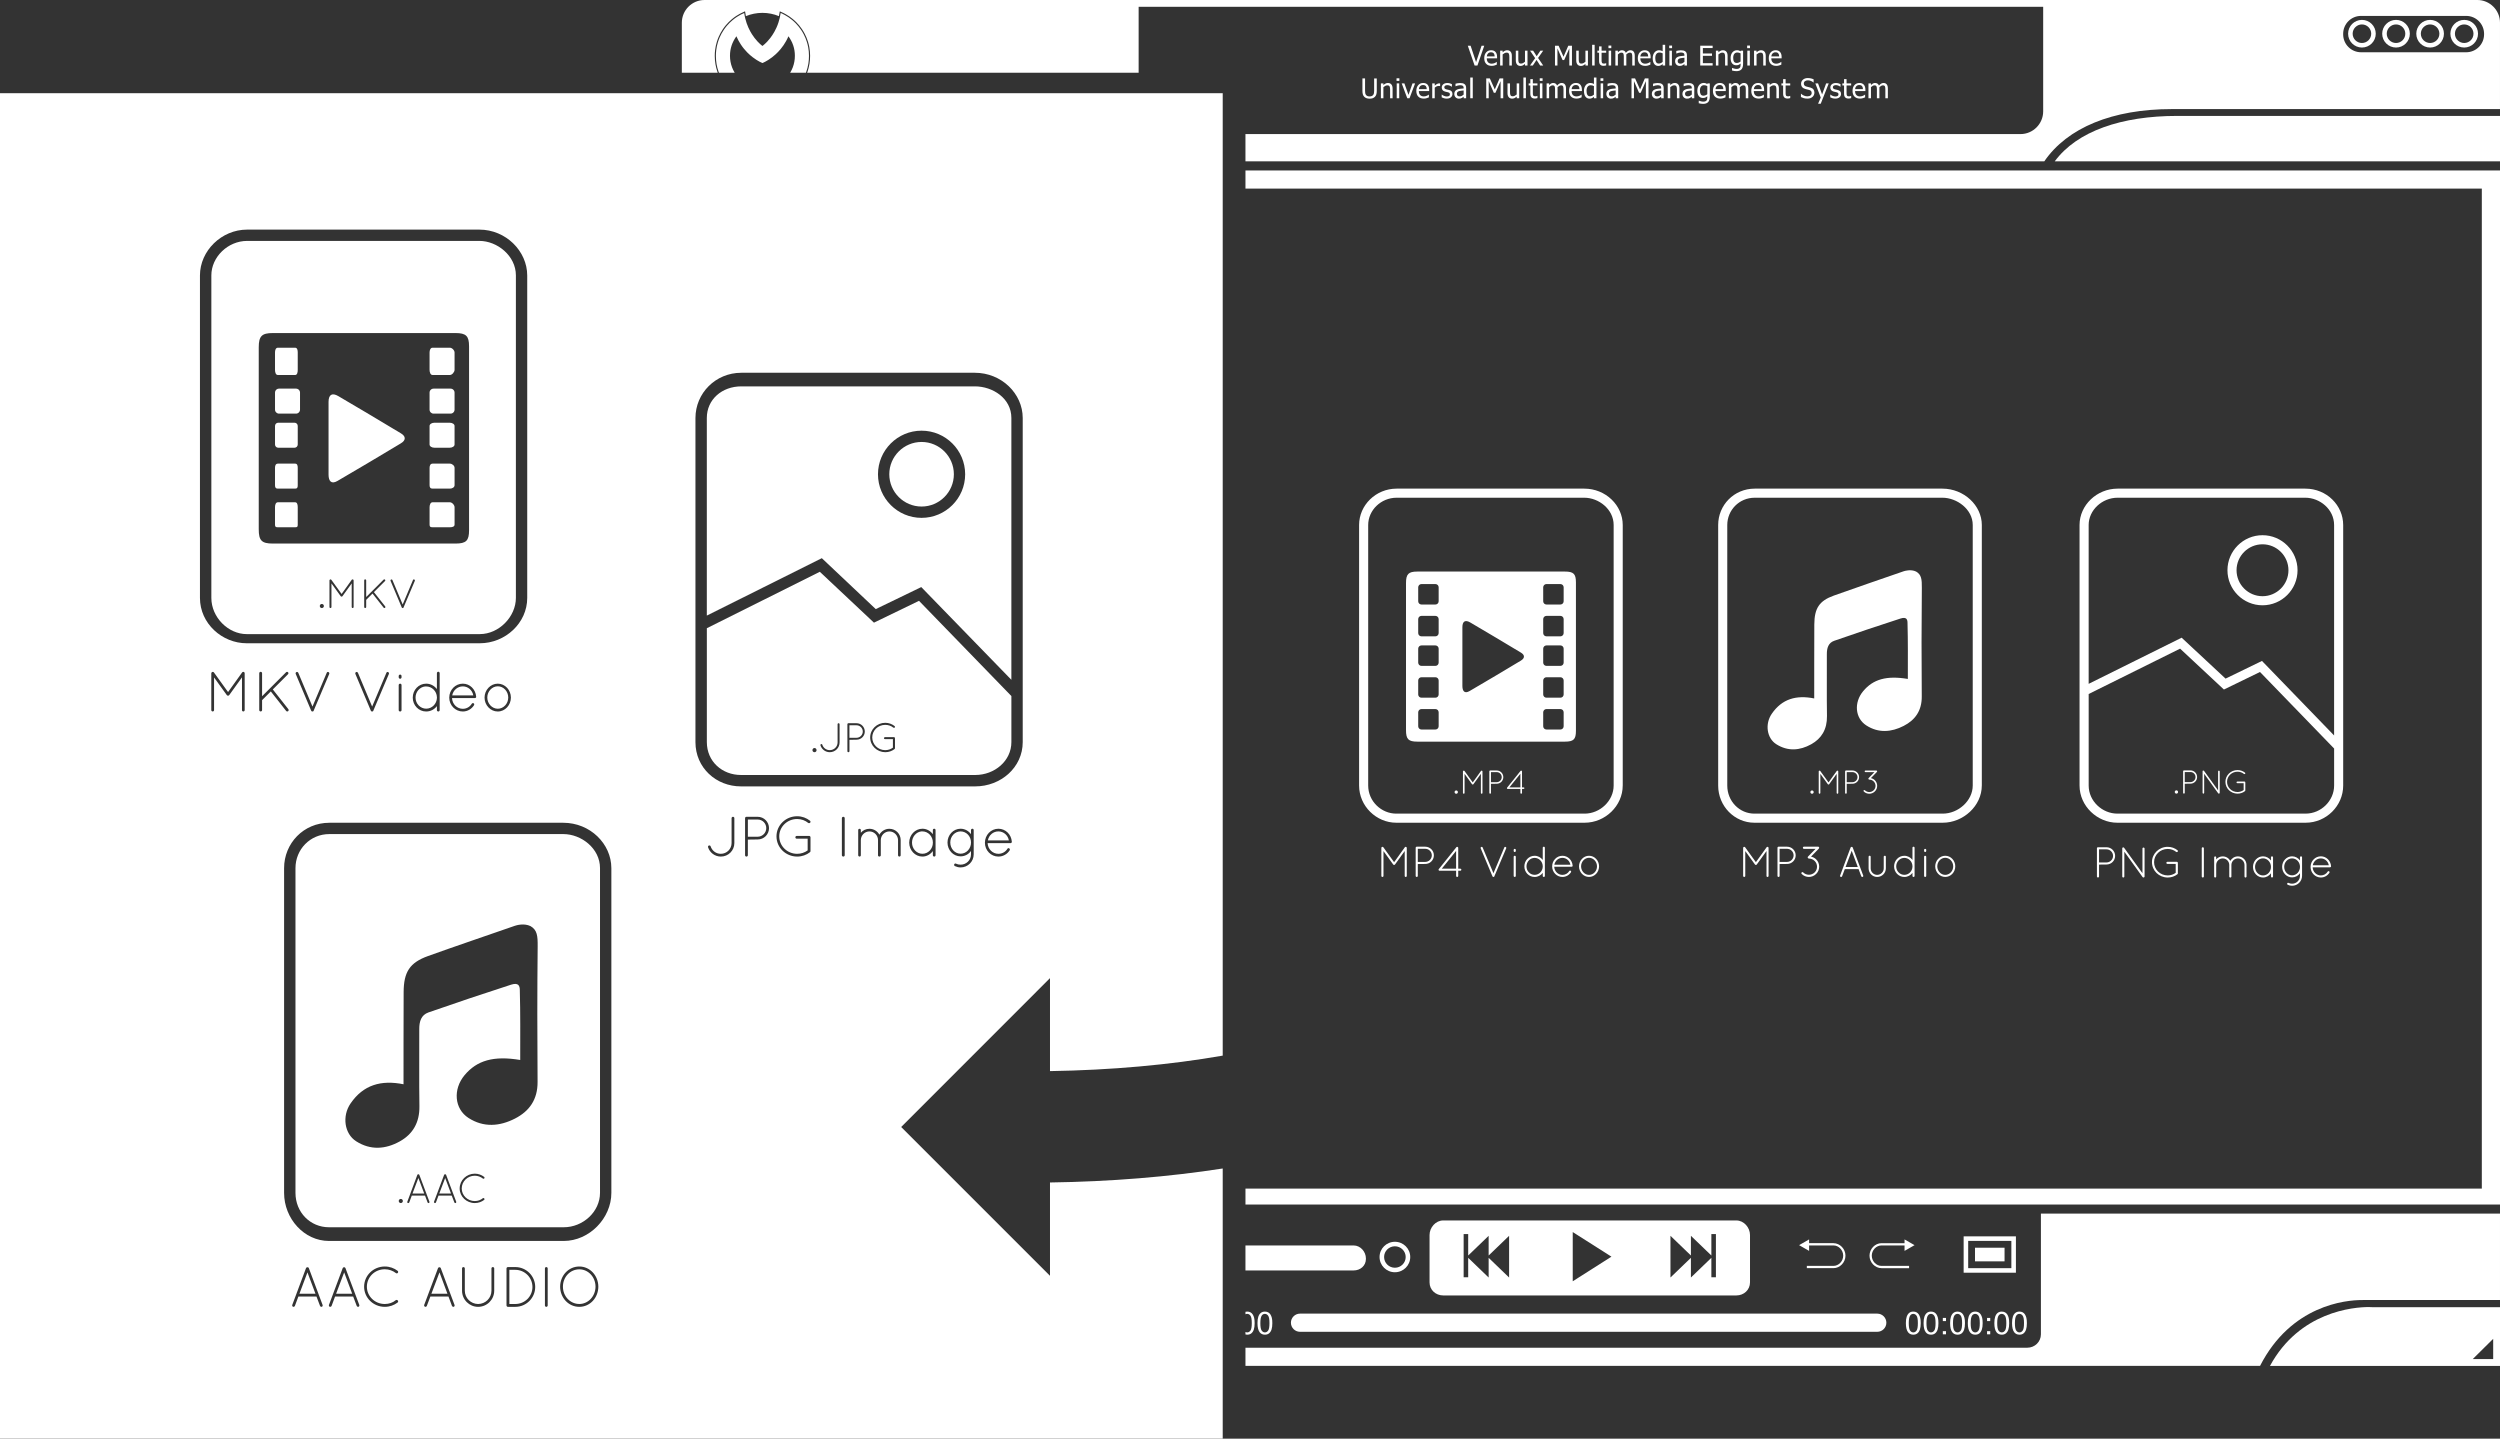 <?xml version="1.0" encoding="utf-8"?>
<!-- Generator: Adobe Illustrator 16.0.0, SVG Export Plug-In . SVG Version: 6.00 Build 0)  -->
<!DOCTYPE svg PUBLIC "-//W3C//DTD SVG 1.1//EN" "http://www.w3.org/Graphics/SVG/1.1/DTD/svg11.dtd">
<svg version="1.1" id="Layer_1" xmlns="http://www.w3.org/2000/svg" xmlns:xlink="http://www.w3.org/1999/xlink" x="0px" y="0px"
	 width="100%" height="100%" viewBox="133.773 101.93 1100.01 633.01"
	 enable-background="new 133.773 101.93 1100.01 633.01" xml:space="preserve">
<rect x="133.773" y="101.93" width="1100.01" height="633.01" fill="#333333" stroke="none"/>
<g>
	<path fill="#FFFFFF" d="M783.253,129.279l-2.41-7.24h-1.24l3,8.72h1.25l3-8.72h-1.18L783.253,129.279z"/>
	<path fill="#FFFFFF" d="M791.772,124.76c-0.233-0.25-0.508-0.434-0.819-0.551c-0.313-0.117-0.673-0.176-1.078-0.176
		c-0.901,0-1.633,0.316-2.19,0.947c-0.56,0.631-0.838,1.479-0.838,2.545c0,1.082,0.287,1.918,0.862,2.506
		c0.576,0.588,1.388,0.881,2.431,0.881c0.265,0,0.483-0.015,0.658-0.046c0.174-0.031,0.368-0.076,0.584-0.135
		c0.151-0.043,0.324-0.102,0.516-0.178c0.191-0.076,0.352-0.14,0.479-0.191v-1.201h-0.063c-0.09,0.074-0.203,0.154-0.34,0.238
		c-0.138,0.084-0.306,0.17-0.504,0.26c-0.188,0.086-0.399,0.156-0.632,0.211c-0.231,0.055-0.469,0.082-0.711,0.082
		c-0.677,0-1.205-0.202-1.588-0.604c-0.384-0.402-0.573-0.984-0.573-1.746h4.534v-0.598c0-0.523-0.063-0.965-0.188-1.326
		C792.187,125.316,792.007,125.01,791.772,124.76 M787.966,126.757c0.021-0.278,0.077-0.52,0.163-0.729
		c0.087-0.209,0.212-0.4,0.375-0.572c0.169-0.168,0.354-0.295,0.56-0.383c0.206-0.088,0.455-0.133,0.748-0.133
		c0.297,0,0.545,0.043,0.746,0.129s0.366,0.211,0.496,0.375c0.117,0.149,0.208,0.33,0.27,0.545c0.063,0.215,0.098,0.471,0.105,0.768
		H787.966"/>
	<path fill="#FFFFFF" d="M793.843,124.22v6.545h1.102v-4.887c0.278-0.234,0.563-0.423,0.854-0.57s0.572-0.221,0.847-0.221
		c0.277,0,0.496,0.041,0.656,0.121s0.285,0.201,0.375,0.365c0.082,0.156,0.138,0.365,0.167,0.625c0.027,0.26,0.044,0.539,0.044,0.84
		v3.727h1.101v-4.247c0-0.805-0.181-1.418-0.545-1.842c-0.363-0.424-0.867-0.637-1.512-0.637c-0.356,0-0.693,0.078-1.014,0.234
		c-0.321,0.156-0.646,0.381-0.975,0.674v-0.728L793.843,124.22"/>
	<path fill="#FFFFFF" d="M800.732,124.22v4.248c0,0.441,0.051,0.816,0.155,1.125c0.104,0.309,0.25,0.565,0.437,0.768
		c0.188,0.203,0.407,0.351,0.659,0.445c0.252,0.094,0.521,0.141,0.807,0.141c0.375,0,0.716-0.075,1.021-0.229
		c0.305-0.155,0.627-0.381,0.967-0.678v0.727h1.102v-6.547h-1.103v4.887c-0.254,0.223-0.534,0.41-0.838,0.563
		s-0.591,0.229-0.86,0.229c-0.289,0-0.512-0.039-0.665-0.117c-0.154-0.078-0.275-0.201-0.366-0.369
		c-0.09-0.172-0.147-0.372-0.173-0.6c-0.024-0.228-0.038-0.517-0.038-0.865v-3.727H800.732"/>
	<path fill="#FFFFFF" d="M808.223,130.76l1.63-2.47l1.59,2.47h1.351l-2.261-3.32l2.261-3.22h-1.25l-1.62,2.45l-1.57-2.45h-1.36
		l2.25,3.3l-2.27,3.24H808.223z"/>
	<path fill="#FFFFFF" d="M821.732,126.89l-2.18-4.85h-1.58v8.72h1.08v-7.521l2.26,5.12h0.7l2.271-5.12v7.521h1.159h0.001v-8.72
		h-1.62L821.732,126.89z"/>
	<path fill="#FFFFFF" d="M827.322,124.22v4.248c0,0.441,0.052,0.816,0.155,1.125c0.104,0.309,0.25,0.565,0.438,0.768
		c0.188,0.203,0.406,0.351,0.659,0.445c0.252,0.094,0.521,0.141,0.806,0.141c0.375,0,0.716-0.075,1.021-0.229
		c0.306-0.155,0.627-0.381,0.967-0.678v0.727h1.102v-6.547h-1.102v4.887c-0.255,0.223-0.534,0.41-0.839,0.563
		c-0.304,0.153-0.591,0.229-0.86,0.229c-0.289,0-0.512-0.039-0.665-0.117c-0.153-0.078-0.275-0.201-0.366-0.369
		c-0.09-0.172-0.146-0.372-0.173-0.6c-0.024-0.228-0.038-0.517-0.038-0.865v-3.727H827.322"/>
	<path fill="#FFFFFF" d="M834.322,121.64h1.104v9.117h-1.104V121.64z"/>
	<path fill="#FFFFFF" d="M837.373,122.339v1.881h-0.743v0.914h0.743v3.627c0,0.738,0.168,1.279,0.505,1.621
		c0.336,0.342,0.804,0.512,1.405,0.512c0.181,0,0.375-0.014,0.588-0.048c0.214-0.034,0.424-0.08,0.63-0.139v-0.99h-0.063
		c-0.074,0.035-0.195,0.08-0.361,0.133c-0.168,0.053-0.342,0.078-0.521,0.078c-0.254,0-0.456-0.033-0.604-0.102
		c-0.147-0.069-0.257-0.172-0.322-0.309c-0.077-0.156-0.122-0.324-0.135-0.504c-0.013-0.18-0.019-0.436-0.019-0.768v-3.111h2.025
		v-0.914h-2.025v-1.881H837.373"/>
	<path fill="#FFFFFF" d="M841.503,121.979h1.255v1.143h-1.255V121.979z"/>
	<path fill="#FFFFFF" d="M842.683,130.76v-6.54h-1.1v6.54H842.683z"/>
	<path fill="#FFFFFF" d="M844.543,124.22v6.545h1.103v-4.887c0.246-0.23,0.5-0.419,0.763-0.568s0.513-0.223,0.75-0.223
		c0.245,0,0.44,0.036,0.586,0.111c0.146,0.075,0.256,0.19,0.334,0.346c0.073,0.145,0.123,0.346,0.146,0.602s0.035,0.533,0.035,0.834
		v3.785h1.102v-4.307c0-0.125-0.003-0.232-0.009-0.324c-0.006-0.092-0.011-0.172-0.016-0.238c0.277-0.262,0.548-0.461,0.807-0.6
		s0.502-0.209,0.729-0.209c0.245,0,0.44,0.036,0.586,0.111c0.146,0.075,0.256,0.19,0.334,0.346c0.073,0.145,0.123,0.346,0.146,0.602
		s0.035,0.533,0.035,0.834v3.785l0,0h1.104v-4.307c0-0.449-0.049-0.822-0.144-1.119c-0.095-0.297-0.231-0.545-0.407-0.744
		c-0.172-0.195-0.373-0.336-0.604-0.424c-0.231-0.088-0.487-0.133-0.77-0.133c-0.371,0-0.714,0.095-1.03,0.287
		s-0.642,0.473-0.974,0.844c-0.156-0.402-0.384-0.691-0.683-0.867c-0.3-0.176-0.643-0.264-1.028-0.264
		c-0.34,0-0.652,0.08-0.936,0.238c-0.282,0.158-0.568,0.381-0.857,0.67v-0.728h-1.102"/>
	<path fill="#FFFFFF" d="M860.063,127.01c0-0.523-0.063-0.965-0.188-1.326c-0.125-0.361-0.306-0.668-0.538-0.918
		c-0.234-0.25-0.509-0.434-0.82-0.551c-0.313-0.117-0.672-0.176-1.078-0.176c-0.901,0-1.632,0.316-2.19,0.947
		c-0.56,0.631-0.838,1.479-0.838,2.545c0,1.082,0.286,1.918,0.862,2.506c0.576,0.588,1.388,0.881,2.431,0.881
		c0.267,0,0.483-0.015,0.657-0.046c0.175-0.031,0.369-0.076,0.584-0.135c0.153-0.043,0.325-0.102,0.518-0.178
		c0.189-0.076,0.351-0.14,0.479-0.191v-1.201h-0.063c-0.09,0.074-0.202,0.154-0.34,0.238s-0.306,0.17-0.505,0.26
		c-0.188,0.086-0.397,0.156-0.631,0.211c-0.232,0.055-0.469,0.082-0.711,0.082c-0.676,0-1.205-0.202-1.588-0.604
		s-0.574-0.984-0.574-1.746h4.535L860.063,127.01L860.063,127.01z M855.527,126.764c0.023-0.278,0.078-0.52,0.164-0.729
		s0.211-0.4,0.375-0.572c0.168-0.168,0.354-0.295,0.56-0.383s0.455-0.133,0.748-0.133c0.298,0,0.545,0.043,0.745,0.129
		c0.201,0.086,0.367,0.211,0.496,0.375c0.118,0.149,0.208,0.33,0.271,0.545c0.062,0.215,0.097,0.471,0.104,0.768H855.527"/>
	<path fill="#FFFFFF" d="M866.453,130.76v-9.117h-1.103v2.836c-0.271-0.152-0.526-0.264-0.769-0.336
		c-0.241-0.072-0.526-0.109-0.854-0.109c-0.371,0-0.727,0.082-1.063,0.244c-0.338,0.162-0.625,0.385-0.862,0.67
		c-0.262,0.313-0.467,0.68-0.615,1.1c-0.148,0.42-0.224,0.916-0.224,1.49c0,0.551,0.06,1.04,0.177,1.463s0.282,0.779,0.498,1.068
		c0.211,0.285,0.468,0.501,0.771,0.65c0.302,0.149,0.633,0.223,0.987,0.223c0.224,0,0.418-0.021,0.586-0.062s0.33-0.1,0.486-0.174
		c0.168-0.078,0.313-0.165,0.438-0.258c0.125-0.093,0.273-0.212,0.445-0.357v0.668L866.453,130.76L866.453,130.76z M864.525,129.698
		c-0.293,0.131-0.584,0.195-0.873,0.195c-0.543,0-0.938-0.202-1.184-0.611c-0.246-0.409-0.369-0.998-0.369-1.768
		c0-0.801,0.16-1.412,0.479-1.836c0.32-0.424,0.766-0.637,1.33-0.637c0.255,0,0.489,0.026,0.705,0.076
		c0.217,0.05,0.463,0.142,0.736,0.275v3.773C865.094,129.389,864.818,129.567,864.525,129.698"/>
	<path fill="#FFFFFF" d="M868.232,121.979h1.254v1.143h-1.254V121.979z"/>
	<path fill="#FFFFFF" d="M868.313,124.22h1.103v6.545h-1.103V124.22z"/>
	<path fill="#FFFFFF" d="M873.313,126.6c-0.5,0.065-0.935,0.18-1.302,0.348c-0.413,0.188-0.717,0.442-0.907,0.76
		s-0.287,0.703-0.287,1.156c0,0.293,0.053,0.572,0.158,0.836c0.105,0.264,0.245,0.484,0.422,0.664
		c0.185,0.184,0.396,0.327,0.639,0.428c0.243,0.101,0.498,0.152,0.77,0.152c0.328,0,0.584-0.028,0.765-0.082
		c0.182-0.054,0.37-0.132,0.565-0.234c0.141-0.07,0.286-0.164,0.437-0.283c0.149-0.119,0.271-0.213,0.36-0.279v0.696h1.096v-4.477
		c0-0.41-0.059-0.758-0.176-1.043c-0.117-0.285-0.295-0.517-0.533-0.697c-0.246-0.184-0.522-0.311-0.832-0.381
		c-0.309-0.07-0.688-0.105-1.137-0.105c-0.371,0-0.746,0.035-1.125,0.105s-0.67,0.134-0.873,0.193v1.119h0.063
		c0.343-0.144,0.688-0.254,1.03-0.33c0.344-0.076,0.643-0.115,0.896-0.115c0.216,0,0.425,0.015,0.627,0.045
		c0.203,0.03,0.375,0.088,0.517,0.178c0.141,0.086,0.25,0.209,0.328,0.367c0.078,0.158,0.117,0.365,0.117,0.623v0.211
		C874.352,126.486,873.813,126.535,873.313,126.6 M874.932,127.335v1.816c-0.247,0.218-0.512,0.404-0.792,0.555
		c-0.281,0.151-0.595,0.225-0.942,0.225c-0.406,0-0.716-0.095-0.927-0.287s-0.315-0.475-0.315-0.85c0-0.332,0.095-0.59,0.287-0.775
		c0.191-0.185,0.435-0.324,0.728-0.414c0.246-0.074,0.569-0.131,0.97-0.172C874.338,127.393,874.669,127.358,874.932,127.335"/>
	<path fill="#FFFFFF" d="M887.343,123.069v-1.03h-5.46v8.72h5.46v-1.03h-4.3v-3.24h4.01v-1.03h-4.01v-2.39H887.343z"/>
	<path fill="#FFFFFF" d="M888.772,124.22v6.545h1.103v-4.887c0.277-0.234,0.563-0.423,0.854-0.57s0.573-0.221,0.848-0.221
		c0.276,0,0.495,0.041,0.655,0.121s0.285,0.201,0.375,0.365c0.082,0.156,0.138,0.365,0.167,0.625c0.028,0.26,0.044,0.539,0.044,0.84
		v3.727h1.103v-4.247c0-0.805-0.182-1.418-0.545-1.842c-0.363-0.424-0.867-0.637-1.513-0.637c-0.354,0-0.692,0.078-1.014,0.234
		c-0.321,0.156-0.646,0.381-0.974,0.674v-0.728L888.772,124.22"/>
	<path fill="#FFFFFF" d="M899.563,131.189c-0.051,0.211-0.139,0.397-0.264,0.557c-0.134,0.16-0.318,0.285-0.555,0.375
		c-0.235,0.09-0.523,0.135-0.864,0.135c-0.203,0-0.392-0.016-0.563-0.047s-0.358-0.072-0.563-0.123
		c-0.185-0.046-0.35-0.095-0.492-0.148c-0.145-0.053-0.254-0.096-0.328-0.127h-0.059v1.148c0.289,0.086,0.602,0.154,0.936,0.205
		c0.334,0.051,0.661,0.076,0.98,0.076c0.996,0,1.735-0.26,2.222-0.779c0.485-0.519,0.727-1.334,0.727-2.443v-5.801h-1.036
		l-0.063,0.281c-0.25-0.149-0.499-0.262-0.747-0.342c-0.248-0.08-0.542-0.121-0.882-0.121c-0.359,0-0.707,0.077-1.043,0.229
		c-0.336,0.152-0.627,0.369-0.873,0.65c-0.258,0.293-0.462,0.65-0.615,1.07s-0.229,0.9-0.229,1.443c0,1.039,0.221,1.836,0.661,2.391
		c0.44,0.555,1.034,0.832,1.78,0.832c0.429,0,0.787-0.061,1.072-0.184c0.285-0.123,0.576-0.314,0.873-0.572v0.574
		C899.638,130.738,899.613,130.979,899.563,131.189 M899.638,128.987c-0.242,0.203-0.514,0.361-0.816,0.474
		c-0.303,0.113-0.597,0.17-0.882,0.17c-0.547,0-0.941-0.189-1.187-0.568s-0.366-0.931-0.366-1.658c0-0.766,0.16-1.354,0.479-1.764
		c0.32-0.41,0.761-0.615,1.318-0.615c0.23,0,0.461,0.03,0.693,0.086c0.232,0.056,0.485,0.15,0.76,0.283L899.638,128.987"/>
	<path fill="#FFFFFF" d="M902.522,121.979h1.254v1.143h-1.254V121.979z"/>
	<path fill="#FFFFFF" d="M902.603,124.22h1.103v6.545h-1.103V124.22z"/>
	<path fill="#FFFFFF" d="M905.563,124.22v6.545h1.103v-4.887c0.277-0.234,0.562-0.423,0.853-0.57s0.574-0.221,0.848-0.221
		c0.277,0,0.496,0.041,0.656,0.121s0.285,0.201,0.375,0.365c0.082,0.156,0.137,0.365,0.166,0.625c0.029,0.26,0.045,0.539,0.045,0.84
		v3.727h1.103v-4.247c0-0.805-0.182-1.418-0.545-1.842c-0.363-0.424-0.867-0.637-1.513-0.637c-0.355,0-0.692,0.078-1.014,0.234
		c-0.321,0.156-0.646,0.381-0.974,0.674v-0.728L905.563,124.22"/>
	<path fill="#FFFFFF" d="M916.963,124.76c-0.233-0.25-0.508-0.434-0.819-0.551c-0.313-0.117-0.672-0.176-1.078-0.176
		c-0.901,0-1.632,0.316-2.189,0.947c-0.561,0.631-0.839,1.479-0.839,2.545c0,1.082,0.287,1.918,0.863,2.506
		c0.576,0.588,1.387,0.881,2.43,0.881c0.266,0,0.484-0.015,0.658-0.046c0.175-0.031,0.368-0.076,0.583-0.135
		c0.153-0.043,0.325-0.102,0.518-0.178c0.189-0.076,0.351-0.14,0.479-0.191v-1.201h-0.063c-0.091,0.074-0.203,0.154-0.341,0.238
		s-0.306,0.17-0.504,0.26c-0.188,0.086-0.396,0.156-0.631,0.211c-0.231,0.055-0.47,0.082-0.712,0.082
		c-0.676,0-1.205-0.202-1.588-0.604c-0.383-0.402-0.573-0.984-0.573-1.746h4.534v-0.598c0-0.523-0.063-0.965-0.188-1.326
		C917.378,125.316,917.196,125.01,916.963,124.76 M913.154,126.757c0.023-0.278,0.078-0.52,0.164-0.729s0.211-0.4,0.375-0.572
		c0.168-0.168,0.355-0.295,0.561-0.383c0.205-0.088,0.455-0.133,0.748-0.133c0.297,0,0.546,0.043,0.746,0.129
		c0.201,0.086,0.365,0.211,0.494,0.375c0.118,0.149,0.209,0.33,0.271,0.545c0.063,0.215,0.097,0.471,0.104,0.768H913.154"/>
	<path fill="#FFFFFF" d="M733.242,136.439v5.443c0,0.621,0.063,1.143,0.188,1.567c0.125,0.424,0.34,0.788,0.646,1.093
		c0.271,0.266,0.597,0.466,0.979,0.601s0.83,0.202,1.342,0.202c0.535,0,0.984-0.065,1.354-0.198s0.693-0.334,0.972-0.604
		c0.308-0.301,0.522-0.668,0.646-1.102c0.125-0.434,0.188-0.954,0.188-1.559v-5.443h-1.16v5.473c0,0.39-0.027,0.721-0.08,0.99
		s-0.149,0.515-0.295,0.738c-0.156,0.234-0.375,0.412-0.656,0.533c-0.28,0.121-0.604,0.182-0.967,0.182
		c-0.386,0-0.714-0.061-0.981-0.182c-0.269-0.121-0.479-0.299-0.636-0.533c-0.147-0.219-0.248-0.465-0.299-0.741
		c-0.051-0.276-0.076-0.615-0.076-1.017v-5.443H733.242"/>
	<path fill="#FFFFFF" d="M741.373,138.62v6.545h1.103v-4.887c0.277-0.234,0.562-0.424,0.853-0.571s0.574-0.22,0.849-0.22
		c0.276,0,0.495,0.04,0.655,0.12s0.285,0.202,0.375,0.366c0.082,0.156,0.138,0.364,0.166,0.624c0.028,0.26,0.045,0.54,0.045,0.841
		v3.727h1.103v-4.247c0-0.805-0.181-1.419-0.545-1.843c-0.364-0.424-0.867-0.636-1.513-0.636c-0.355,0-0.692,0.078-1.014,0.234
		c-0.321,0.156-0.646,0.381-0.974,0.674v-0.727H741.373"/>
	<path fill="#FFFFFF" d="M748.333,138.62h1.103v6.545h-1.103V138.62z"/>
	<path fill="#FFFFFF" d="M748.253,136.379h1.255v1.143h-1.255V136.379z"/>
	<path fill="#FFFFFF" d="M756.433,138.62h-1.15l-1.77,5.05l-1.8-5.05h-1.19l2.45,6.54h0.99L756.433,138.62z"/>
	<path fill="#FFFFFF" d="M762.612,141.41c0-0.523-0.063-0.966-0.188-1.327s-0.306-0.667-0.539-0.917
		c-0.234-0.25-0.509-0.434-0.82-0.551c-0.312-0.117-0.672-0.176-1.078-0.176c-0.9,0-1.632,0.315-2.189,0.946
		c-0.561,0.631-0.839,1.479-0.839,2.546c0,1.082,0.289,1.917,0.864,2.505c0.576,0.588,1.386,0.882,2.429,0.882
		c0.266,0,0.485-0.015,0.66-0.046c0.175-0.031,0.366-0.076,0.582-0.135c0.152-0.043,0.324-0.103,0.517-0.179
		c0.19-0.076,0.351-0.139,0.479-0.19v-1.201h-0.063c-0.09,0.074-0.203,0.153-0.34,0.237c-0.139,0.084-0.307,0.171-0.505,0.261
		c-0.188,0.086-0.396,0.156-0.629,0.211c-0.232,0.055-0.472,0.082-0.714,0.082c-0.676,0-1.205-0.202-1.588-0.604
		s-0.573-0.984-0.573-1.746h4.534V141.41 M758.078,141.162c0.022-0.277,0.077-0.52,0.163-0.729c0.087-0.209,0.212-0.399,0.375-0.571
		c0.169-0.168,0.356-0.296,0.563-0.384s0.453-0.132,0.746-0.132c0.297,0,0.547,0.043,0.748,0.129c0.2,0.086,0.364,0.211,0.493,0.375
		c0.117,0.149,0.207,0.33,0.271,0.545c0.062,0.214,0.097,0.471,0.104,0.767H758.078"/>
	<path fill="#FFFFFF" d="M763.963,138.62v6.545h1.102v-4.646c0.262-0.254,0.539-0.445,0.832-0.574s0.588-0.193,0.885-0.193
		c0.129,0,0.24,0.003,0.332,0.009c0.092,0.006,0.178,0.021,0.26,0.044h0.061v-1.15c-0.07-0.011-0.132-0.02-0.189-0.026
		c-0.057-0.006-0.143-0.009-0.256-0.009c-0.281,0-0.569,0.073-0.869,0.22c-0.299,0.147-0.649,0.398-1.053,0.753v-0.973H763.963"/>
	<path fill="#FFFFFF" d="M771.353,144.169c-0.098,0.063-0.245,0.114-0.445,0.155c-0.199,0.041-0.387,0.062-0.563,0.062
		c-0.242,0-0.478-0.033-0.7-0.1c-0.225-0.067-0.431-0.143-0.618-0.229c-0.211-0.097-0.38-0.191-0.507-0.281
		c-0.127-0.09-0.237-0.172-0.331-0.246h-0.06v1.236c0.25,0.133,0.564,0.258,0.945,0.375c0.381,0.117,0.79,0.176,1.229,0.176
		c0.444,0,0.815-0.05,1.11-0.151s0.561-0.25,0.794-0.445c0.216-0.179,0.379-0.395,0.488-0.647c0.111-0.252,0.167-0.519,0.167-0.8
		c0-0.484-0.122-0.866-0.365-1.148s-0.608-0.483-1.094-0.604c-0.223-0.055-0.435-0.104-0.636-0.145s-0.384-0.083-0.548-0.126
		c-0.328-0.086-0.566-0.197-0.715-0.331c-0.149-0.134-0.225-0.339-0.225-0.612c0-0.308,0.125-0.538,0.375-0.691
		c0.25-0.153,0.559-0.229,0.92-0.229c0.354,0,0.701,0.064,1.047,0.193s0.658,0.304,0.939,0.527h0.059v-1.178
		c-0.25-0.137-0.559-0.25-0.926-0.34c-0.367-0.09-0.732-0.135-1.096-0.135c-0.738,0-1.33,0.186-1.775,0.557
		c-0.443,0.371-0.668,0.851-0.668,1.441c0,0.43,0.113,0.796,0.34,1.099c0.229,0.303,0.592,0.526,1.092,0.671
		c0.189,0.054,0.398,0.105,0.627,0.152c0.227,0.047,0.408,0.088,0.551,0.123c0.363,0.09,0.616,0.201,0.759,0.334
		c0.144,0.133,0.214,0.33,0.214,0.592c0,0.203-0.029,0.356-0.091,0.457C771.588,143.983,771.489,144.08,771.353,144.169"/>
	<path fill="#FFFFFF" d="M776.162,141c-0.5,0.065-0.934,0.181-1.301,0.349c-0.414,0.188-0.717,0.441-0.908,0.759
		c-0.189,0.318-0.286,0.704-0.286,1.157c0,0.293,0.053,0.571,0.157,0.835c0.106,0.264,0.246,0.485,0.422,0.665
		c0.186,0.184,0.396,0.327,0.641,0.428s0.498,0.152,0.768,0.152c0.328,0,0.584-0.028,0.766-0.082
		c0.182-0.054,0.37-0.132,0.564-0.234c0.142-0.07,0.287-0.165,0.438-0.284c0.148-0.119,0.27-0.212,0.358-0.278v0.696h1.098v-4.477
		c0-0.41-0.061-0.758-0.178-1.043c-0.116-0.285-0.295-0.517-0.532-0.697c-0.245-0.184-0.522-0.312-0.831-0.381
		c-0.311-0.07-0.688-0.105-1.139-0.105c-0.371,0-0.746,0.035-1.125,0.105c-0.379,0.07-0.67,0.134-0.873,0.193v1.119h0.064
		c0.343-0.144,0.688-0.255,1.031-0.331c0.343-0.076,0.642-0.114,0.896-0.114c0.216,0,0.425,0.014,0.627,0.044
		c0.203,0.03,0.375,0.089,0.517,0.179c0.141,0.086,0.25,0.208,0.328,0.366s0.116,0.366,0.116,0.624v0.211
		C777.201,140.888,776.663,140.935,776.162,141 M777.78,141.736v1.816c-0.245,0.219-0.511,0.403-0.792,0.554
		c-0.28,0.151-0.595,0.226-0.941,0.226c-0.406,0-0.716-0.095-0.928-0.287c-0.211-0.192-0.314-0.475-0.314-0.85
		c0-0.332,0.095-0.591,0.287-0.776c0.19-0.185,0.434-0.323,0.727-0.413c0.246-0.074,0.57-0.132,0.971-0.173
		C777.188,141.792,777.519,141.759,777.78,141.736"/>
	<path fill="#FFFFFF" d="M780.692,136.04h1.103v9.117h-1.103V136.04z"/>
	<path fill="#FFFFFF" d="M791.492,141.29l-2.18-4.85h-1.59v8.72h1.09v-7.52l2.25,5.12h0.71l2.271-5.12v7.52h1.16v-8.72h-1.61
		L791.492,141.29z"/>
	<path fill="#FFFFFF" d="M799.423,144.29c-0.289,0-0.511-0.039-0.665-0.117c-0.153-0.078-0.275-0.201-0.365-0.369
		c-0.091-0.172-0.148-0.373-0.173-0.601c-0.025-0.228-0.038-0.516-0.038-0.864v-3.727h-1.104v4.248c0,0.441,0.052,0.816,0.155,1.125
		c0.104,0.309,0.25,0.565,0.438,0.768s0.407,0.351,0.659,0.445c0.252,0.094,0.521,0.141,0.807,0.141c0.375,0,0.715-0.076,1.02-0.231
		c0.306-0.155,0.627-0.38,0.968-0.677v0.727h1.102v-6.547h-1.103v4.887c-0.254,0.223-0.534,0.41-0.838,0.563
		C799.98,144.213,799.692,144.29,799.423,144.29"/>
	<path fill="#FFFFFF" d="M804.072,136.04h1.104v9.117h-1.104V136.04z"/>
	<path fill="#FFFFFF" d="M806.383,139.529h0.744v3.627c0,0.738,0.168,1.278,0.504,1.62c0.336,0.342,0.804,0.513,1.405,0.513
		c0.181,0,0.377-0.015,0.591-0.049c0.213-0.034,0.422-0.079,0.629-0.138v-0.99h-0.064c-0.073,0.035-0.195,0.079-0.362,0.132
		c-0.167,0.053-0.341,0.079-0.521,0.079c-0.254,0-0.456-0.034-0.604-0.103c-0.147-0.069-0.257-0.171-0.321-0.308
		c-0.078-0.156-0.123-0.324-0.136-0.504c-0.013-0.18-0.019-0.436-0.019-0.768v-3.111h2.027v-0.914h-2.027v-1.881h-1.102v1.881
		h-0.744V139.529"/>
	<path fill="#FFFFFF" d="M811.333,138.62h1.103v6.545h-1.103V138.62z"/>
	<path fill="#FFFFFF" d="M811.263,136.379h1.254v1.143h-1.254V136.379z"/>
	<path fill="#FFFFFF" d="M814.293,138.62v6.545h1.102v-4.887c0.246-0.23,0.5-0.419,0.762-0.568c0.264-0.149,0.514-0.223,0.75-0.223
		c0.246,0,0.441,0.036,0.586,0.111c0.146,0.075,0.257,0.19,0.334,0.346c0.074,0.145,0.123,0.345,0.146,0.601
		c0.021,0.256,0.035,0.534,0.035,0.835v3.785h1.102v-4.307c0-0.125-0.003-0.234-0.009-0.325c-0.006-0.091-0.011-0.171-0.015-0.237
		c0.276-0.262,0.547-0.462,0.806-0.601c0.259-0.139,0.502-0.208,0.729-0.208c0.245,0,0.44,0.036,0.587,0.111
		c0.145,0.075,0.256,0.19,0.334,0.346c0.072,0.145,0.122,0.345,0.146,0.601c0.022,0.256,0.035,0.534,0.035,0.835v3.785l0,0h1.104
		v-4.307c0-0.449-0.049-0.822-0.144-1.119c-0.095-0.297-0.231-0.545-0.407-0.744c-0.172-0.196-0.373-0.337-0.604-0.425
		c-0.231-0.088-0.487-0.132-0.77-0.132c-0.371,0-0.714,0.095-1.031,0.287c-0.315,0.192-0.641,0.473-0.973,0.844
		c-0.157-0.402-0.384-0.691-0.683-0.867c-0.3-0.176-0.643-0.264-1.028-0.264c-0.34,0-0.652,0.079-0.935,0.237
		c-0.283,0.158-0.569,0.382-0.858,0.671v-0.727L814.293,138.62"/>
	<path fill="#FFFFFF" d="M825.003,139.379c-0.561,0.631-0.839,1.48-0.839,2.546c0,1.082,0.287,1.917,0.862,2.505
		c0.576,0.588,1.388,0.882,2.431,0.882c0.266,0,0.483-0.015,0.657-0.046c0.176-0.031,0.369-0.076,0.584-0.135
		c0.153-0.043,0.325-0.103,0.518-0.179c0.189-0.076,0.351-0.139,0.479-0.19v-1.201h-0.063c-0.091,0.074-0.203,0.153-0.341,0.237
		s-0.306,0.171-0.504,0.261c-0.188,0.086-0.398,0.156-0.632,0.211c-0.23,0.055-0.469,0.082-0.711,0.082
		c-0.676,0-1.205-0.202-1.588-0.604s-0.573-0.984-0.573-1.746h4.534v-0.598c0-0.523-0.063-0.966-0.188-1.327
		s-0.307-0.667-0.539-0.917c-0.234-0.25-0.509-0.434-0.82-0.551c-0.313-0.117-0.672-0.176-1.078-0.176
		C826.291,138.434,825.561,138.749,825.003,139.379 M828.371,139.845c0.117,0.149,0.207,0.33,0.271,0.545
		c0.062,0.214,0.097,0.471,0.104,0.767h-3.464c0.023-0.277,0.078-0.52,0.164-0.729s0.211-0.399,0.375-0.571
		c0.168-0.168,0.354-0.296,0.561-0.384s0.455-0.132,0.748-0.132c0.297,0,0.545,0.043,0.745,0.129
		C828.075,139.556,828.241,139.681,828.371,139.845"/>
	<path fill="#FFFFFF" d="M832.423,138.68c-0.338,0.162-0.625,0.386-0.862,0.671c-0.262,0.313-0.466,0.679-0.615,1.099
		c-0.148,0.42-0.223,0.917-0.223,1.491c0,0.551,0.059,1.039,0.176,1.462c0.117,0.423,0.283,0.78,0.498,1.069
		c0.211,0.285,0.468,0.501,0.771,0.65s0.633,0.223,0.987,0.223c0.224,0,0.418-0.021,0.586-0.062c0.168-0.041,0.33-0.099,0.486-0.173
		c0.168-0.078,0.313-0.165,0.438-0.258s0.272-0.212,0.444-0.357v0.668h1.103v-9.117h-1.103v2.836
		c-0.271-0.152-0.525-0.265-0.769-0.337c-0.241-0.072-0.526-0.108-0.854-0.108C833.115,138.437,832.762,138.518,832.423,138.68
		 M834.374,139.521c0.216,0.05,0.463,0.142,0.735,0.275v3.773c-0.258,0.222-0.531,0.401-0.824,0.532
		c-0.294,0.131-0.584,0.196-0.873,0.196c-0.543,0-0.938-0.203-1.185-0.612s-0.369-0.997-0.369-1.767c0-0.801,0.16-1.413,0.479-1.837
		c0.319-0.424,0.765-0.636,1.33-0.636C833.924,139.445,834.157,139.472,834.374,139.521"/>
	<path fill="#FFFFFF" d="M837.992,136.379h1.255v1.143h-1.255V136.379z"/>
	<path fill="#FFFFFF" d="M838.063,138.62h1.103v6.545h-1.103V138.62z"/>
	<path fill="#FFFFFF" d="M843.063,141c-0.5,0.065-0.935,0.181-1.301,0.349c-0.414,0.188-0.718,0.441-0.908,0.759
		c-0.191,0.318-0.287,0.704-0.287,1.157c0,0.293,0.053,0.571,0.158,0.835c0.105,0.264,0.246,0.485,0.422,0.665
		c0.185,0.184,0.396,0.327,0.639,0.428c0.243,0.101,0.498,0.152,0.77,0.152c0.328,0,0.584-0.028,0.765-0.082
		c0.182-0.054,0.37-0.132,0.565-0.234c0.141-0.07,0.287-0.165,0.437-0.284c0.15-0.119,0.271-0.212,0.36-0.278v0.696h1.096v-4.477
		c0-0.41-0.059-0.758-0.176-1.043s-0.295-0.517-0.533-0.697c-0.246-0.184-0.522-0.312-0.832-0.381
		c-0.309-0.069-0.688-0.105-1.137-0.105c-0.371,0-0.746,0.035-1.125,0.105c-0.379,0.07-0.67,0.134-0.873,0.193v1.119h0.063
		c0.345-0.144,0.688-0.255,1.031-0.331c0.344-0.076,0.643-0.114,0.896-0.114c0.215,0,0.424,0.014,0.627,0.044
		c0.203,0.03,0.375,0.089,0.516,0.179c0.141,0.086,0.25,0.208,0.328,0.366s0.117,0.366,0.117,0.624v0.211
		C844.102,140.888,843.563,140.935,843.063,141 M844.681,141.736v1.816c-0.246,0.219-0.511,0.403-0.792,0.554
		s-0.595,0.226-0.943,0.226c-0.406,0-0.715-0.095-0.926-0.287s-0.316-0.475-0.316-0.85c0-0.332,0.097-0.591,0.287-0.776
		c0.192-0.185,0.436-0.323,0.729-0.413c0.246-0.074,0.568-0.132,0.97-0.173C844.088,141.792,844.419,141.759,844.681,141.736"/>
	<path fill="#FFFFFF" d="M851.643,136.439v8.72h1.08v-7.52l2.26,5.12h0.7l2.28-5.12v7.52h1.16v-8.72h-1.61l-2.11,4.85l-2.18-4.85
		H851.643z"/>
	<path fill="#FFFFFF" d="M863.083,141c-0.5,0.065-0.935,0.181-1.302,0.349c-0.414,0.188-0.717,0.441-0.907,0.759
		c-0.19,0.318-0.287,0.704-0.287,1.157c0,0.293,0.053,0.571,0.157,0.835c0.106,0.264,0.246,0.485,0.423,0.665
		c0.185,0.184,0.396,0.327,0.64,0.428c0.242,0.101,0.498,0.152,0.768,0.152c0.328,0,0.584-0.028,0.766-0.082
		c0.182-0.054,0.37-0.132,0.564-0.234c0.142-0.07,0.287-0.165,0.438-0.284c0.15-0.119,0.271-0.212,0.359-0.278v0.696h1.097v-4.477
		c0-0.41-0.06-0.758-0.176-1.043c-0.117-0.285-0.296-0.517-0.533-0.697c-0.245-0.184-0.522-0.312-0.832-0.381
		c-0.31-0.07-0.688-0.105-1.138-0.105c-0.37,0-0.745,0.035-1.125,0.105c-0.379,0.07-0.67,0.134-0.872,0.193v1.119h0.063
		c0.343-0.144,0.688-0.255,1.03-0.331c0.344-0.076,0.643-0.114,0.896-0.114c0.216,0,0.425,0.014,0.627,0.044
		c0.203,0.03,0.375,0.089,0.517,0.179c0.141,0.086,0.25,0.208,0.328,0.366s0.116,0.366,0.116,0.624v0.211
		C864.122,140.888,863.583,140.935,863.083,141 M864.701,141.736v1.816c-0.246,0.219-0.512,0.403-0.793,0.554
		c-0.28,0.151-0.595,0.226-0.941,0.226c-0.406,0-0.716-0.095-0.927-0.287s-0.315-0.475-0.315-0.85c0-0.332,0.095-0.591,0.287-0.776
		c0.191-0.185,0.434-0.323,0.727-0.413c0.246-0.074,0.57-0.132,0.971-0.173C864.107,141.792,864.438,141.759,864.701,141.736"/>
	<path fill="#FFFFFF" d="M867.583,145.16h1.103v-4.887c0.277-0.234,0.563-0.424,0.854-0.571s0.573-0.22,0.847-0.22
		c0.277,0,0.496,0.04,0.656,0.12s0.284,0.202,0.375,0.366c0.082,0.156,0.139,0.364,0.167,0.624c0.028,0.26,0.044,0.54,0.044,0.841
		v3.727h1.103v-4.247c0-0.805-0.181-1.419-0.545-1.843c-0.363-0.424-0.867-0.636-1.513-0.636c-0.355,0-0.692,0.078-1.014,0.234
		s-0.646,0.381-0.974,0.674v-0.727h-1.103V145.16"/>
	<path fill="#FFFFFF" d="M879.263,145.16v-4.477c0-0.41-0.06-0.758-0.177-1.043c-0.116-0.285-0.295-0.517-0.532-0.697
		c-0.246-0.184-0.523-0.312-0.832-0.381c-0.31-0.07-0.688-0.105-1.138-0.105c-0.371,0-0.746,0.035-1.125,0.105
		s-0.67,0.134-0.873,0.193v1.119h0.063c0.344-0.144,0.688-0.255,1.031-0.331s0.642-0.114,0.896-0.114
		c0.216,0,0.425,0.014,0.627,0.044c0.202,0.03,0.375,0.089,0.517,0.179c0.141,0.086,0.25,0.208,0.328,0.366s0.116,0.366,0.116,0.624
		v0.211c-0.577,0.032-1.116,0.079-1.616,0.144s-0.936,0.181-1.302,0.349c-0.414,0.188-0.718,0.441-0.907,0.759
		c-0.191,0.318-0.287,0.704-0.287,1.157c0,0.293,0.052,0.571,0.158,0.835c0.104,0.264,0.245,0.485,0.422,0.665
		c0.184,0.184,0.396,0.327,0.639,0.428c0.243,0.101,0.498,0.152,0.769,0.152c0.328,0,0.585-0.028,0.767-0.082
		c0.182-0.054,0.368-0.132,0.563-0.234c0.142-0.07,0.288-0.165,0.438-0.284c0.149-0.119,0.27-0.212,0.358-0.278v0.696H879.263
		 M877.374,144.104c-0.28,0.151-0.595,0.226-0.942,0.226c-0.406,0-0.715-0.095-0.926-0.287s-0.316-0.475-0.316-0.85
		c0-0.332,0.096-0.591,0.287-0.776s0.435-0.323,0.728-0.413c0.245-0.074,0.57-0.132,0.971-0.173s0.729-0.074,0.992-0.097v1.816
		C877.92,143.769,877.654,143.953,877.374,144.104"/>
	<path fill="#FFFFFF" d="M880.833,140.379c-0.152,0.42-0.229,0.901-0.229,1.444c0,1.039,0.221,1.836,0.662,2.391
		c0.44,0.555,1.035,0.832,1.78,0.832c0.43,0,0.787-0.062,1.071-0.185c0.285-0.123,0.576-0.313,0.873-0.571v0.574
		c0,0.271-0.023,0.51-0.075,0.721s-0.14,0.397-0.265,0.557c-0.133,0.16-0.316,0.285-0.553,0.375s-0.525,0.135-0.865,0.135
		c-0.203,0-0.392-0.016-0.563-0.047c-0.172-0.031-0.359-0.072-0.563-0.123c-0.184-0.046-0.348-0.096-0.491-0.149
		c-0.145-0.053-0.255-0.095-0.328-0.126h-0.059v1.148c0.29,0.086,0.603,0.154,0.937,0.205s0.659,0.076,0.979,0.076
		c0.996,0,1.735-0.26,2.221-0.779c0.485-0.52,0.729-1.334,0.729-2.443v-5.801h-1.037l-0.063,0.281
		c-0.25-0.149-0.498-0.263-0.746-0.343c-0.248-0.08-0.543-0.12-0.884-0.12c-0.358,0-0.706,0.077-1.043,0.229
		c-0.336,0.152-0.627,0.369-0.873,0.65C881.189,139.604,880.986,139.959,880.833,140.379 M882.22,140.038
		c0.32-0.41,0.76-0.615,1.318-0.615c0.229,0,0.462,0.029,0.694,0.085c0.232,0.056,0.484,0.151,0.759,0.284v3.592
		c-0.242,0.203-0.513,0.361-0.814,0.474c-0.304,0.113-0.599,0.17-0.884,0.17c-0.547,0-0.941-0.189-1.187-0.568
		c-0.243-0.379-0.366-0.931-0.366-1.658C881.74,141.036,881.899,140.447,882.22,140.038"/>
	<path fill="#FFFFFF" d="M887.473,141.93c0,1.082,0.289,1.917,0.865,2.505c0.574,0.588,1.385,0.882,2.428,0.882
		c0.266,0,0.486-0.015,0.66-0.046s0.367-0.076,0.582-0.135c0.151-0.043,0.324-0.103,0.516-0.179c0.192-0.076,0.352-0.139,0.48-0.19
		v-1.201h-0.064c-0.09,0.074-0.203,0.153-0.34,0.237s-0.305,0.171-0.504,0.261c-0.188,0.086-0.396,0.156-0.629,0.211
		c-0.233,0.055-0.473,0.082-0.713,0.082c-0.678,0-1.205-0.202-1.59-0.604c-0.383-0.402-0.572-0.984-0.572-1.746h4.534v-0.598
		c0-0.523-0.063-0.966-0.188-1.327s-0.305-0.667-0.539-0.917s-0.508-0.434-0.82-0.551c-0.312-0.117-0.672-0.176-1.077-0.176
		c-0.901,0-1.633,0.315-2.19,0.946C887.751,140.015,887.473,140.863,887.473,141.93 M888.756,140.432
		c0.087-0.209,0.212-0.399,0.375-0.571c0.168-0.168,0.355-0.296,0.562-0.384s0.453-0.132,0.746-0.132
		c0.297,0,0.547,0.043,0.748,0.129s0.364,0.211,0.494,0.375c0.118,0.149,0.208,0.33,0.27,0.545c0.063,0.214,0.097,0.471,0.105,0.767
		h-3.463C888.614,140.883,888.67,140.641,888.756,140.432"/>
	<path fill="#FFFFFF" d="M894.482,145.16h1.103v-4.887c0.245-0.23,0.5-0.419,0.763-0.568c0.262-0.149,0.512-0.223,0.75-0.223
		c0.246,0,0.439,0.036,0.586,0.111c0.145,0.075,0.256,0.19,0.334,0.346c0.074,0.145,0.123,0.345,0.146,0.601
		c0.022,0.256,0.034,0.534,0.034,0.835v3.785h1.104v-4.307c0-0.125-0.004-0.234-0.001-0.325c-0.006-0.091-0.011-0.171-0.016-0.237
		c0.278-0.262,0.548-0.462,0.807-0.601c0.26-0.139,0.502-0.208,0.729-0.208c0.246,0,0.44,0.036,0.586,0.111
		c0.146,0.075,0.256,0.19,0.334,0.346c0.074,0.145,0.123,0.345,0.146,0.601s0.035,0.534,0.035,0.835v3.785l0,0h1.104v-4.307
		c0-0.449-0.05-0.822-0.145-1.119c-0.096-0.297-0.23-0.545-0.407-0.744c-0.172-0.196-0.373-0.337-0.604-0.425
		c-0.229-0.088-0.486-0.132-0.768-0.132c-0.371,0-0.715,0.095-1.031,0.287c-0.316,0.192-0.642,0.473-0.973,0.844
		c-0.157-0.402-0.385-0.691-0.684-0.867c-0.3-0.176-0.642-0.264-1.028-0.264c-0.34,0-0.651,0.079-0.936,0.237
		c-0.282,0.158-0.568,0.382-0.857,0.671v-0.727h-1.103v6.545"/>
	<path fill="#FFFFFF" d="M904.343,141.93c0,1.082,0.288,1.917,0.862,2.505c0.576,0.588,1.388,0.882,2.431,0.882
		c0.266,0,0.483-0.015,0.659-0.046c0.174-0.031,0.367-0.076,0.583-0.135c0.151-0.043,0.323-0.103,0.516-0.179
		s0.351-0.139,0.479-0.19v-1.201h-0.063c-0.09,0.074-0.203,0.153-0.34,0.237c-0.138,0.084-0.307,0.171-0.504,0.261
		c-0.188,0.086-0.397,0.156-0.632,0.211c-0.231,0.055-0.47,0.082-0.711,0.082c-0.677,0-1.205-0.202-1.589-0.604
		c-0.383-0.402-0.572-0.984-0.572-1.746h4.533v-0.598c0-0.523-0.063-0.966-0.188-1.327s-0.306-0.667-0.539-0.917
		c-0.234-0.25-0.508-0.434-0.82-0.551c-0.312-0.117-0.672-0.176-1.078-0.176c-0.9,0-1.632,0.315-2.189,0.946
		C904.62,140.015,904.343,140.863,904.343,141.93 M905.625,140.432c0.087-0.209,0.212-0.399,0.375-0.571
		c0.169-0.168,0.355-0.296,0.562-0.384s0.454-0.132,0.747-0.132c0.297,0,0.546,0.043,0.747,0.129s0.365,0.211,0.495,0.375
		c0.117,0.149,0.208,0.33,0.27,0.545c0.063,0.214,0.098,0.471,0.105,0.767h-3.464C905.484,140.883,905.539,140.641,905.625,140.432"
		/>
	<path fill="#FFFFFF" d="M911.353,145.16h1.103v-4.887c0.277-0.234,0.562-0.424,0.853-0.571s0.574-0.22,0.848-0.22
		c0.277,0,0.496,0.04,0.656,0.12s0.285,0.202,0.375,0.366c0.082,0.156,0.138,0.364,0.166,0.624c0.029,0.26,0.045,0.54,0.045,0.841
		v3.727h1.103v-4.247c0-0.805-0.182-1.419-0.545-1.843c-0.363-0.424-0.867-0.636-1.513-0.636c-0.354,0-0.692,0.078-1.014,0.234
		s-0.646,0.381-0.974,0.674v-0.727h-1.103V145.16"/>
	<path fill="#FFFFFF" d="M918.353,136.739v1.881h-0.744v0.914h0.744v3.627c0,0.738,0.168,1.278,0.504,1.62
		c0.336,0.342,0.804,0.513,1.406,0.513c0.18,0,0.375-0.015,0.588-0.049c0.213-0.034,0.424-0.079,0.631-0.138v-0.99h-0.063
		c-0.073,0.035-0.195,0.079-0.362,0.132s-0.341,0.079-0.521,0.079c-0.255,0-0.457-0.034-0.604-0.103
		c-0.148-0.069-0.257-0.171-0.322-0.308c-0.078-0.156-0.123-0.324-0.135-0.504c-0.013-0.18-0.019-0.436-0.019-0.768v-3.111h2.026
		v-0.914h-2.026v-1.881H918.353"/>
	<path fill="#FFFFFF" d="M928.973,144.319c-0.449,0-0.915-0.099-1.4-0.296c-0.484-0.197-0.918-0.476-1.301-0.835h-0.082v1.453
		c0.391,0.191,0.809,0.352,1.251,0.483s0.98,0.196,1.614,0.196c0.53,0,0.974-0.067,1.326-0.204c0.354-0.137,0.672-0.332,0.952-0.586
		c0.25-0.231,0.443-0.512,0.583-0.844s0.208-0.668,0.208-1.01c0-0.543-0.14-1-0.416-1.371s-0.717-0.648-1.317-0.832
		c-0.235-0.07-0.53-0.147-0.885-0.231c-0.355-0.084-0.656-0.16-0.902-0.226c-0.371-0.101-0.655-0.261-0.85-0.48
		c-0.195-0.219-0.294-0.514-0.294-0.885c0-0.41,0.166-0.741,0.498-0.993c0.331-0.252,0.769-0.378,1.308-0.378
		c0.476,0,0.932,0.095,1.365,0.284c0.433,0.189,0.788,0.411,1.064,0.665h0.088v-1.389c-0.371-0.18-0.773-0.319-1.21-0.416
		c-0.436-0.097-0.897-0.146-1.386-0.146c-0.854,0-1.558,0.24-2.109,0.718c-0.551,0.478-0.825,1.071-0.825,1.778
		c0,0.339,0.05,0.639,0.148,0.899c0.101,0.26,0.239,0.486,0.419,0.677c0.186,0.196,0.395,0.354,0.633,0.475
		c0.239,0.121,0.509,0.221,0.811,0.299c0.336,0.086,0.615,0.155,0.838,0.205c0.222,0.05,0.468,0.115,0.738,0.193
		c0.375,0.105,0.646,0.267,0.818,0.486c0.172,0.219,0.258,0.502,0.258,0.85c0,0.438-0.163,0.791-0.49,1.058
		c-0.328,0.267-0.813,0.401-1.453,0.401"/>
	<path fill="#FFFFFF" d="M934.902,147.58l3.53-8.96h-1.15l-1.779,4.84l-1.79-4.84h-1.19l2.38,6.23l-1.17,2.73H934.902z"/>
	<path fill="#FFFFFF" d="M942.322,144.169c-0.097,0.063-0.244,0.114-0.444,0.155c-0.199,0.041-0.388,0.062-0.563,0.062
		c-0.242,0-0.475-0.033-0.699-0.1c-0.224-0.067-0.431-0.143-0.618-0.229c-0.212-0.097-0.38-0.191-0.507-0.281
		c-0.127-0.09-0.237-0.172-0.332-0.246H939.1v1.236c0.25,0.133,0.565,0.258,0.947,0.375c0.381,0.117,0.788,0.176,1.227,0.176
		c0.445,0,0.816-0.05,1.111-0.151c0.296-0.101,0.56-0.25,0.793-0.445c0.216-0.179,0.38-0.395,0.49-0.647
		c0.111-0.252,0.166-0.519,0.166-0.8c0-0.484-0.121-0.866-0.365-1.148c-0.243-0.282-0.609-0.483-1.094-0.604
		c-0.224-0.055-0.435-0.104-0.635-0.145c-0.201-0.041-0.386-0.083-0.55-0.126c-0.327-0.086-0.565-0.197-0.715-0.331
		c-0.148-0.134-0.224-0.339-0.224-0.612c0-0.308,0.125-0.538,0.375-0.691c0.25-0.153,0.558-0.229,0.92-0.229
		c0.353,0,0.702,0.064,1.048,0.193c0.345,0.129,0.657,0.304,0.938,0.527h0.06v-1.178c-0.25-0.137-0.56-0.25-0.927-0.34
		c-0.366-0.09-0.732-0.135-1.097-0.135c-0.737,0-1.33,0.186-1.774,0.557c-0.444,0.371-0.668,0.851-0.668,1.441
		c0,0.43,0.112,0.796,0.341,1.099c0.227,0.303,0.59,0.526,1.09,0.671c0.19,0.054,0.399,0.105,0.627,0.152s0.41,0.088,0.551,0.123
		c0.364,0.09,0.617,0.201,0.761,0.334c0.144,0.133,0.213,0.33,0.213,0.592c0,0.203-0.029,0.356-0.09,0.457
		C942.558,143.982,942.46,144.08,942.322,144.169"/>
	<path fill="#FFFFFF" d="M945.162,136.739v1.881h-0.743v0.914h0.743v3.627c0,0.738,0.169,1.278,0.505,1.62
		c0.336,0.342,0.805,0.513,1.405,0.513c0.181,0,0.376-0.015,0.59-0.049c0.214-0.034,0.423-0.079,0.63-0.138v-0.99h-0.063
		c-0.074,0.035-0.195,0.079-0.363,0.132c-0.166,0.053-0.341,0.079-0.521,0.079c-0.254,0-0.456-0.034-0.604-0.103
		c-0.146-0.069-0.256-0.171-0.32-0.308c-0.078-0.156-0.123-0.324-0.137-0.504c-0.012-0.18-0.018-0.436-0.018-0.768v-3.111h2.026
		v-0.914h-2.026v-1.881H945.162"/>
	<path fill="#FFFFFF" d="M954.553,141.41c0-0.523-0.063-0.966-0.188-1.327s-0.305-0.667-0.538-0.917s-0.509-0.434-0.819-0.551
		c-0.313-0.117-0.673-0.176-1.078-0.176c-0.902,0-1.633,0.315-2.191,0.946c-0.559,0.631-0.838,1.479-0.838,2.546
		c0,1.082,0.288,1.917,0.864,2.505c0.575,0.588,1.386,0.882,2.429,0.882c0.267,0,0.485-0.015,0.659-0.046
		c0.174-0.031,0.368-0.076,0.583-0.135c0.152-0.043,0.325-0.103,0.517-0.179c0.19-0.076,0.352-0.139,0.479-0.19v-1.201h-0.063
		c-0.091,0.074-0.203,0.153-0.341,0.237c-0.137,0.084-0.305,0.171-0.504,0.261c-0.188,0.086-0.396,0.156-0.63,0.211
		c-0.232,0.055-0.47,0.082-0.712,0.082c-0.676,0-1.205-0.202-1.588-0.604c-0.384-0.402-0.574-0.984-0.574-1.746h4.535
		L954.553,141.41L954.553,141.41z M950.017,141.162c0.022-0.277,0.078-0.52,0.164-0.729s0.211-0.399,0.375-0.571
		c0.168-0.168,0.354-0.296,0.56-0.384c0.206-0.088,0.454-0.132,0.747-0.132c0.298,0,0.546,0.043,0.747,0.129
		s0.366,0.211,0.495,0.375c0.118,0.149,0.208,0.33,0.271,0.545c0.063,0.214,0.098,0.471,0.104,0.767H950.017"/>
	<path fill="#FFFFFF" d="M955.902,138.62v6.545h1.104v-4.887c0.246-0.23,0.5-0.419,0.762-0.568s0.512-0.223,0.75-0.223
		c0.246,0,0.441,0.036,0.586,0.111c0.146,0.075,0.256,0.19,0.334,0.346c0.074,0.145,0.123,0.345,0.146,0.601
		c0.021,0.256,0.035,0.534,0.035,0.835v3.785h1.102v-4.307c0-0.125-0.004-0.234-0.001-0.325c-0.006-0.091-0.001-0.171-0.015-0.237
		c0.277-0.262,0.546-0.462,0.806-0.601c0.259-0.139,0.503-0.208,0.729-0.208c0.246,0,0.441,0.036,0.587,0.111
		c0.146,0.075,0.256,0.19,0.334,0.346c0.073,0.145,0.122,0.345,0.146,0.601c0.022,0.256,0.034,0.534,0.034,0.835v3.785l0,0h1.104
		v-4.307c0-0.449-0.05-0.822-0.145-1.119c-0.096-0.297-0.23-0.545-0.406-0.744c-0.172-0.196-0.373-0.337-0.604-0.425
		c-0.23-0.088-0.486-0.132-0.769-0.132c-0.371,0-0.714,0.095-1.031,0.287c-0.315,0.192-0.641,0.473-0.973,0.844
		c-0.157-0.402-0.387-0.691-0.685-0.867c-0.299-0.176-0.641-0.264-1.026-0.264c-0.34,0-0.653,0.079-0.938,0.237
		c-0.281,0.158-0.566,0.382-0.855,0.671v-0.727h-1.103"/>
	<path fill="#FFFFFF" d="M1008.083,681.819h1.4v1.393h-1.4V681.819z"/>
	<path fill="#FFFFFF" d="M1008.083,687.64h1.4v1.393h-1.4V687.64z"/>
	<path fill="#FFFFFF" d="M988.623,681.819h1.4v1.393h-1.4V681.819z"/>
	<path fill="#FFFFFF" d="M988.623,687.64h1.4v1.393h-1.4V687.64z"/>
	<path fill="#FFFFFF" d="M1019.442,681.279c-0.243,0.717-0.364,1.664-0.364,2.842c0,1.867,0.33,3.219,0.99,4.04
		c0.553,0.688,1.312,1.033,2.276,1.033c0.733,0,1.341-0.196,1.821-0.588c0.479-0.392,0.842-0.945,1.083-1.664
		c0.241-0.716,0.361-1.659,0.361-2.825c0-0.986-0.075-1.771-0.226-2.354s-0.358-1.074-0.622-1.479
		c-0.265-0.405-0.601-0.717-1.01-0.931c-0.404-0.217-0.877-0.322-1.414-0.322c-0.729,0-1.334,0.194-1.814,0.583
		c-0.479,0.39-0.842,0.944-1.086,1.661 M1022.328,680.043c0.573,0,1.054,0.27,1.438,0.809c0.385,0.538,0.577,1.627,0.577,3.267
		c0,1.628-0.192,2.716-0.577,3.258c-0.386,0.544-0.861,0.813-1.427,0.813c-0.564,0-1.039-0.271-1.426-0.813
		c-0.386-0.539-0.576-1.627-0.576-3.261c0-1.636,0.211-2.754,0.636-3.359C1021.312,680.28,1021.764,680.043,1022.328,680.043"/>
	<path fill="#FFFFFF" d="M1015.973,679.359c-0.406-0.216-0.877-0.322-1.415-0.322c-0.729,0-1.334,0.195-1.815,0.583
		c-0.479,0.39-0.843,0.943-1.086,1.66c-0.244,0.717-0.365,1.664-0.365,2.842c0,1.867,0.33,3.219,0.99,4.04
		c0.552,0.688,1.312,1.033,2.276,1.033c0.732,0,1.341-0.196,1.821-0.588c0.479-0.392,0.842-0.945,1.084-1.664
		c0.24-0.716,0.36-1.659,0.36-2.825c0-0.986-0.074-1.771-0.226-2.354c-0.15-0.582-0.357-1.074-0.622-1.479
		c-0.263-0.406-0.598-0.716-1-0.93 M1015.983,687.375c-0.385,0.545-0.858,0.814-1.425,0.814s-1.04-0.271-1.426-0.813
		c-0.387-0.539-0.577-1.628-0.577-3.261c0-1.636,0.212-2.754,0.636-3.359c0.337-0.477,0.788-0.714,1.354-0.714
		c0.573,0,1.055,0.27,1.438,0.809c0.386,0.539,0.578,1.627,0.578,3.267C1016.562,685.746,1016.369,686.834,1015.983,687.375"/>
	<path fill="#FFFFFF" d="M1002.883,679.039c-0.729,0-1.334,0.195-1.814,0.583c-0.479,0.39-0.843,0.943-1.086,1.66
		c-0.244,0.717-0.366,1.664-0.366,2.842c0,1.867,0.331,3.219,0.991,4.04c0.551,0.688,1.312,1.033,2.275,1.033
		c0.732,0,1.342-0.195,1.82-0.588c0.481-0.392,0.843-0.945,1.084-1.664c0.242-0.716,0.362-1.659,0.362-2.825
		c0-0.986-0.075-1.771-0.227-2.354c-0.149-0.582-0.356-1.074-0.621-1.479c-0.265-0.406-0.599-0.717-1-0.931
		c-0.405-0.214-0.876-0.321-1.414-0.321 M1004.313,680.854c0.386,0.539,0.577,1.627,0.577,3.267c0.002,1.628-0.19,2.716-0.577,3.257
		c-0.386,0.545-0.859,0.814-1.425,0.814c-0.566,0-1.041-0.271-1.426-0.813c-0.386-0.539-0.578-1.627-0.578-3.261
		c0-1.636,0.213-2.754,0.637-3.359c0.337-0.477,0.787-0.714,1.354-0.714C1003.447,680.045,1003.929,680.313,1004.313,680.854"/>
	<path fill="#FFFFFF" d="M996.513,679.359c-0.405-0.216-0.878-0.322-1.415-0.322c-0.729,0-1.334,0.195-1.814,0.583
		c-0.479,0.39-0.844,0.943-1.088,1.66c-0.242,0.717-0.364,1.664-0.364,2.842c0,1.867,0.329,3.219,0.99,4.04
		c0.553,0.688,1.311,1.033,2.276,1.033c0.733,0,1.341-0.196,1.822-0.588c0.479-0.392,0.842-0.945,1.082-1.664
		c0.24-0.716,0.361-1.659,0.361-2.825c0-0.986-0.074-1.771-0.226-2.354c-0.15-0.582-0.358-1.074-0.622-1.479
		c-0.262-0.406-0.599-0.716-1-0.93 M996.524,687.375c-0.386,0.545-0.86,0.814-1.426,0.814s-1.04-0.271-1.427-0.813
		c-0.385-0.539-0.576-1.628-0.576-3.261c0-1.636,0.211-2.754,0.636-3.359c0.338-0.477,0.789-0.714,1.354-0.714
		c0.573,0,1.054,0.27,1.438,0.809c0.386,0.539,0.577,1.627,0.577,3.267C997.102,685.746,996.91,686.834,996.524,687.375"/>
	<path fill="#FFFFFF" d="M985.242,688.609c0.48-0.392,0.843-0.945,1.084-1.664c0.24-0.716,0.361-1.659,0.361-2.825
		c0-0.986-0.075-1.771-0.227-2.354c-0.149-0.582-0.357-1.074-0.622-1.479s-0.601-0.717-1-0.931
		c-0.405-0.217-0.878-0.322-1.415-0.322c-0.729,0-1.334,0.194-1.813,0.583c-0.48,0.39-0.845,0.942-1.088,1.66
		c-0.243,0.717-0.364,1.664-0.364,2.842c0,1.867,0.329,3.219,0.99,4.04c0.553,0.688,1.311,1.033,2.275,1.033
		c0.736,0,1.343-0.196,1.824-0.587 M982,687.375c-0.385-0.539-0.577-1.627-0.577-3.26c0-1.636,0.212-2.754,0.637-3.359
		c0.338-0.477,0.789-0.715,1.354-0.715c0.573,0,1.054,0.271,1.438,0.81c0.386,0.538,0.576,1.627,0.576,3.267
		c0,1.628-0.19,2.715-0.576,3.258c-0.387,0.544-0.86,0.813-1.427,0.813C982.86,688.188,982.386,687.918,982,687.375"/>
	<path fill="#FFFFFF" d="M972.732,681.279c-0.244,0.717-0.366,1.664-0.366,2.842c0,1.867,0.331,3.219,0.991,4.04
		c0.551,0.688,1.312,1.033,2.276,1.033c0.731,0,1.341-0.196,1.819-0.588c0.481-0.392,0.843-0.945,1.084-1.664
		c0.242-0.716,0.362-1.659,0.362-2.825c0-0.986-0.075-1.771-0.226-2.354s-0.357-1.074-0.623-1.479s-0.6-0.717-1-0.931
		c-0.405-0.217-0.877-0.322-1.415-0.322c-0.729,0-1.334,0.194-1.814,0.583c-0.478,0.39-0.841,0.944-1.084,1.661 M975.626,680.043
		c0.573,0,1.055,0.27,1.438,0.809c0.386,0.538,0.577,1.627,0.577,3.267c0,1.628-0.191,2.716-0.577,3.258
		c-0.386,0.544-0.858,0.813-1.425,0.813s-1.041-0.271-1.426-0.813c-0.387-0.539-0.578-1.627-0.578-3.261
		c0-1.636,0.213-2.754,0.637-3.359C974.608,680.28,975.062,680.043,975.626,680.043"/>
	<path fill="#FFFFFF" d="M682.553,688.189c-0.28,0-0.537-0.067-0.772-0.199v1.113c0.242,0.056,0.497,0.092,0.772,0.092
		c0.732,0,1.341-0.198,1.821-0.589c0.48-0.392,0.843-0.945,1.084-1.664c0.241-0.716,0.361-1.659,0.361-2.825
		c0-0.986-0.075-1.771-0.226-2.354s-0.357-1.074-0.622-1.479c-0.267-0.405-0.601-0.717-1-0.931
		c-0.406-0.217-0.877-0.322-1.415-0.322c-0.277,0-0.531,0.037-0.771,0.094v1.095c0.226-0.116,0.479-0.178,0.759-0.178
		c0.573,0,1.055,0.271,1.438,0.809c0.386,0.539,0.578,1.628,0.578,3.268c0,1.628-0.192,2.715-0.578,3.257
		c-0.384,0.545-0.858,0.814-1.424,0.814"/>
	<path fill="#FFFFFF" d="M691.753,679.359c-0.405-0.216-0.878-0.322-1.415-0.322c-0.729,0-1.334,0.195-1.814,0.583
		c-0.479,0.39-0.844,0.943-1.088,1.66c-0.243,0.717-0.365,1.664-0.365,2.842c0,1.867,0.33,3.219,0.991,4.04
		c0.552,0.688,1.311,1.033,2.276,1.033c0.732,0,1.341-0.196,1.82-0.588c0.48-0.392,0.844-0.945,1.084-1.664
		c0.24-0.716,0.361-1.659,0.361-2.825c0-0.986-0.075-1.771-0.226-2.354s-0.358-1.074-0.622-1.479c-0.264-0.406-0.6-0.716-1-0.93
		 M691.765,687.375c-0.386,0.545-0.861,0.814-1.426,0.814c-0.565,0-1.04-0.271-1.427-0.813c-0.386-0.539-0.577-1.628-0.577-3.261
		c0-1.636,0.212-2.754,0.637-3.359c0.338-0.477,0.789-0.714,1.354-0.714c0.574,0,1.055,0.27,1.439,0.809s0.577,1.627,0.577,3.267
		C692.344,685.746,692.149,686.834,691.765,687.375"/>
	<path fill="#FFFFFF" d="M729.402,649.93h-47.625v11h47.625c2.969,0,5.375-2.099,5.375-5.04v-0.249c0-2.948-2.406-5.706-5.375-5.706
		"/>
	<path fill="#FFFFFF" d="M754.282,655.02c0-3.701-3.02-6.702-6.75-6.702c-3.729,0-6.75,3-6.75,6.702s3.021,6.703,6.75,6.703
		C751.263,661.723,754.282,658.723,754.282,655.02 M742.782,655.02c0-2.601,2.132-4.718,4.75-4.718c2.619,0,4.75,2.117,4.75,4.718
		c0,2.602-2.131,4.719-4.75,4.719C744.914,659.738,742.782,657.62,742.782,655.02"/>
	<path fill="#FFFFFF" d="M701.782,683.93c0,2.192,1.791,4,4,4h254c2.209,0,4-1.808,4-4c0-2.194-1.791-4-4-4h-254
		C703.573,679.93,701.782,681.734,701.782,683.93"/>
	<path fill="#FFFFFF" d="M897.782,671.93c3.313,0,6-2.451,6-5.741v-20.854c0-3.289-2.687-6.402-6-6.402h-129
		c-3.313,0-6,3.113-6,6.402v20.854c0,3.29,2.688,5.741,6,5.741H897.782 M868.782,645.689l9,8.671v-8.671l9,8.671v-9.427h2v19h-2
		v-8.561l-9,8.668v-8.668l-9,8.668V645.689 M825.782,644.035l17.03,10.831l-17.03,10.83V644.035 M777.782,644.934h2v9.427l9-8.67
		v8.67l9-8.67v18.353l-9-8.668v8.668l-9-8.668v8.56h-2V644.934"/>
	<path fill="#FFFFFF" d="M925.383,649.8l4.402,2.524v-2.396h10.709c2.326,0,4.291,2.078,4.291,4.5c0,2.423-1.965,4.5-4.291,4.5
		h-11.709v1h11.709c2.868,0,5.291-2.537,5.291-5.5c0-2.962-2.423-5.5-5.291-5.5h-10.709v-1.651L925.383,649.8"/>
	<path fill="#FFFFFF" d="M971.782,648.93h-10.125c-2.867,0-5.291,2.538-5.291,5.5s2.423,5.5,5.291,5.5h12.12v-1h-12.12
		c-2.325,0-4.291-2.078-4.291-4.5s1.966-4.5,4.291-4.5h10.125v2.396l4.404-2.524l-4.404-2.523V648.93"/>
	<path fill="#FFFFFF" d="M1002.782,650.93h13v6h-13V650.93z"/>
	<path fill="#FFFFFF" d="M997.782,661.93h23v-16h-23V661.93 M999.782,647.93h19v12h-19V647.93"/>
	<path fill="#FFFFFF" d="M1176.022,677.039c-6.551,0-30.45,1.908-43.45,25.895h101.211v-25.818l-55.815-0.007
		c-0.011-0.003-0.719-0.069-1.948-0.069 M1230.783,691.018v8.916h-9L1230.783,691.018"/>
	<path fill="#FFFFFF" d="M1031.782,689.029c0,3.29-2.687,5.901-6,5.901h-344v8h152h294.421c13.67-26.759,37.715-28.976,44.82-28.976
		c1.16,0,1.918-0.024,2.158-0.024h58.6v-38h-202L1031.782,689.029L1031.782,689.029z"/>
	<path fill="#FFFFFF" d="M681.782,184.93h544.001v435v2v3h-544v7h552v-455h-552L681.782,184.93z"/>
	<path fill="#FFFFFF" d="M1037.853,172.93h195.931v-20h-142.08c-24.342,0-44.011,6.656-53.845,20"/>
	<path fill="#FFFFFF" d="M1188.033,110.68c-3.358,0-6.084,2.725-6.084,6.084c0,3.359,2.726,6.082,6.084,6.082
		s6.082-2.723,6.082-6.082C1194.115,113.404,1191.392,110.68,1188.033,110.68 M1188.033,120.846c-2.252,0-4.084-1.831-4.084-4.082
		c0-2.252,1.832-4.084,4.084-4.084c2.25,0,4.082,1.832,4.082,4.084C1192.115,119.015,1190.283,120.846,1188.033,120.846"/>
	<path fill="#FFFFFF" d="M1203.033,110.68c-3.358,0-6.084,2.725-6.084,6.084c0,3.359,2.726,6.082,6.084,6.082
		s6.082-2.723,6.082-6.082C1209.115,113.404,1206.392,110.68,1203.033,110.68 M1203.033,120.846c-2.252,0-4.084-1.831-4.084-4.082
		c0-2.252,1.832-4.084,4.084-4.084c2.25,0,4.082,1.832,4.082,4.084C1207.115,119.015,1205.283,120.846,1203.033,120.846"/>
	<path fill="#FFFFFF" d="M1173.033,110.68c-3.358,0-6.084,2.725-6.084,6.084c0,3.359,2.726,6.082,6.084,6.082
		s6.082-2.723,6.082-6.082C1179.115,113.404,1176.392,110.68,1173.033,110.68 M1173.033,120.846c-2.252,0-4.084-1.831-4.084-4.082
		c0-2.252,1.832-4.084,4.084-4.084c2.25,0,4.082,1.832,4.082,4.084C1177.115,119.015,1175.283,120.846,1173.033,120.846"/>
	<path fill="#FFFFFF" d="M1218.033,110.68c-3.358,0-6.084,2.725-6.084,6.084c0,3.359,2.726,6.082,6.084,6.082
		s6.082-2.723,6.082-6.082C1224.115,113.404,1221.392,110.68,1218.033,110.68 M1218.033,120.846c-2.252,0-4.084-1.831-4.084-4.082
		c0-2.252,1.832-4.084,4.084-4.084c2.25,0,4.082,1.832,4.082,4.084C1222.115,119.015,1220.283,120.846,1218.033,120.846"/>
	<path fill="#FFFFFF" d="M483.293,129.049l-0.286,1.266l-0.396,1.219l-0.468,1.102l-0.594,1.115l-0.117,0.181h6.928l0.233-0.591
		l0.476-1.578l0.385-1.841l0.2-1.691l0.069-1.742l-0.085-1.882l-0.252-1.835l-0.256-1.192l-0.324-1.167l-0.609-1.693l-0.75-1.621
		l-0.573-1.037l-0.633-0.999l-1.124-1.513l-1.256-1.403l-0.762-0.736l-0.797-0.696l-1.505-1.136l-1.608-0.995l-0.947-0.494
		l-0.975-0.447l-0.399,2.139l-0.585,2.086l-0.389,1.086l-0.472,1.133l-0.93,1.846l-0.877,1.434l-0.886,1.242l-1.315,1.561
		l-1.112,1.104l-0.771,0.656l-0.286,0.218l-0.288-0.218l-0.77-0.656l-1.111-1.104l-1.316-1.561l-1.162-1.67l-0.76-1.297
		l-0.771-1.555l-0.777-1.972l-0.604-2.062l-0.245-1.105l-0.221-1.305l-1.609,0.771l-1.626,0.967l-0.872,0.608l-0.928,0.726
		l-1.393,1.266l-1.271,1.388l-0.658,0.831l-0.614,0.864l-0.984,1.616l-0.787,1.602l-0.405,0.996l-0.39,1.137l-0.46,1.76
		l-0.305,1.817l-0.113,1.239l-0.038,1.26l0.085,1.957l0.215,1.683l0.35,1.632l0.51,1.675l0.198,0.494h6.929l-0.118-0.182
		l-0.594-1.115l-0.469-1.102l-0.396-1.219l-0.286-1.266l-0.166-1.23l-0.061-1.346l0.047-1.202l0.14-1.16l0.229-1.121l0.317-1.083
		l0.402-1.05l0.485-1.018l0.564-0.989l0.646-0.963l0.917,1.896l1.089,1.811l0.648,0.924l0.742,0.951l1.367,1.518l1.213,1.146
		l1.177,0.968l1.677,1.175l1.363,0.795c0,0,0.917,0.449,1.253,0.592l0.335-0.143l0.917-0.449l1.364-0.795l1.677-1.175l1.553-1.306
		l1.064-1.045l1.14-1.281l1.249-1.664l1.1-1.781l0.511-0.974l0.537-1.161l0.646,0.963l0.565,0.989l0.486,1.018l0.402,1.05
		l0.317,1.083l0.229,1.121l0.14,1.16l0.047,1.202l-0.061,1.346L483.293,129.049"/>
	<path fill="#FFFFFF" d="M1223.783,101.93h-780c-5.522,0-10,4.477-10,10v22h15.806l-0.124-0.309l-0.524-1.715l-0.358-1.673
		l-0.227-1.726l-0.089-1.999l0.038-1.297l0.115-1.271l0.31-1.854l0.47-1.803l0.401-1.173l0.415-1.022l0.802-1.634l1-1.655
		l0.636-0.895l0.673-0.852l1.295-1.415l1.425-1.298l0.956-0.749l0.894-0.625l1.657-0.986l2.246-1.08l0.333,1.959l0.039,0.174
		c2.242-0.924,4.696-1.441,7.272-1.441c2.569,0,5.02,0.516,7.256,1.437l0.393-2.109l1.559,0.713l0.97,0.506l1.64,1.014l1.543,1.162
		l0.825,0.719l0.78,0.753l1.28,1.429l1.152,1.549l0.653,1.029l0.589,1.063l0.766,1.653l0.626,1.734l0.335,1.202l0.265,1.222
		l0.258,1.872l0.09,1.928l-0.069,1.783l-0.203,1.73l-0.392,1.885l-0.485,1.619l-0.178,0.447h145.88v-29h398v46
		c0,5.523-4.478,10-10,10h-189h-152v12h152h199.49c10.146-14.834,30.05-23,56.14-23h144.371v-38c0-5.524-4.478-10-10-10
		 M1226.775,117.051c0,4.35-3.524,7.875-7.875,7.875h-46.25c-4.351,0-7.875-3.525-7.875-7.875v-0.25c0-4.35,3.524-7.875,7.875-7.875
		h46.25c4.351,0,7.875,3.525,7.875,7.875V117.051"/>
	<path fill="#FFFFFF" d="M847.782,447.569V332.93c0-8.598-7.456-16-16.916-16h-82.579c-9.121,0-16.505,7.26-16.505,16v114.64
		c0,9.09,7.62,16.362,16.357,16.362h82.87c9.06,0,16.768-7.428,16.768-16.363 M831.01,459.932h-82.87
		c-6.569,0-12.357-5.438-12.357-12.362V332.93c0-6.5,5.627-12,12.505-12h82.579c6.354,0,12.916,5.066,12.916,12v114.64
		c0,6.686-5.961,12.362-12.768,12.362"/>
	<path fill="#FFFFFF" d="M822.343,353.42c-10.82-0.004-54.101-0.002-64.923,0c-3.916,0-5,1.091-5,5.08
		c-0.004,21.563-0.004,43.119,0,64.689c0,4,1.05,5.064,5.02,5.065c21.642,0.004,43.28,0.004,64.922,0
		c3.789-0.002,4.826-1.011,4.826-4.728c0.008-21.799,0.008-43.599,0-65.399c-0.002-3.677-1.075-4.707-4.84-4.709 M766.787,421.498
		c0,0.785-0.637,1.423-1.423,1.423h-6.153c-0.785,0-1.423-0.638-1.423-1.423v-6.155c0-0.784,0.638-1.422,1.423-1.422h6.153
		c0.786,0,1.423,0.638,1.423,1.422V421.498 M766.787,407.498c0,0.785-0.637,1.423-1.423,1.423h-6.153
		c-0.785,0-1.423-0.638-1.423-1.423v-6.155c0-0.784,0.638-1.422,1.423-1.422h6.153c0.786,0,1.423,0.638,1.423,1.422V407.498
		 M766.787,393.498c0,0.785-0.637,1.423-1.423,1.423h-6.153c-0.785,0-1.423-0.638-1.423-1.423v-6.155
		c0-0.784,0.638-1.422,1.423-1.422h6.153c0.786,0,1.423,0.638,1.423,1.422V393.498 M766.787,380.498
		c0,0.786-0.637,1.424-1.423,1.424h-6.153c-0.785,0-1.423-0.638-1.423-1.424v-6.152c0-0.786,0.638-1.424,1.423-1.424h6.153
		c0.786,0,1.423,0.638,1.423,1.424V380.498 M766.787,366.5c0,0.784-0.637,1.422-1.423,1.422h-6.153
		c-0.785,0-1.423-0.638-1.423-1.422v-6.156c0-0.784,0.638-1.422,1.423-1.422h6.153c0.786,0,1.423,0.638,1.423,1.422V366.5
		 M802.958,392.609c-7.494,4.492-14.987,8.986-22.546,13.373c-2.236,1.301-3.166,0.012-3.182-2.185
		c-0.029-4.371-0.033-21.672,0-25.948c0.021-2.566,1.272-3.313,3.479-2.021c7.452,4.381,14.89,8.792,22.289,13.258
		c1.77,1.068,1.763,2.439-0.041,3.521 M821.787,421.495c0,0.785-0.637,1.423-1.423,1.423h-6.153c-0.785,0-1.423-0.638-1.423-1.423
		v-6.155c0-0.784,0.638-1.422,1.423-1.422h6.153c0.786,0,1.423,0.638,1.423,1.422V421.495 M821.787,407.495
		c0,0.785-0.637,1.423-1.423,1.423h-6.153c-0.785,0-1.423-0.638-1.423-1.423v-6.155c0-0.784,0.638-1.422,1.423-1.422h6.153
		c0.786,0,1.423,0.638,1.423,1.422V407.495 M821.787,393.495c0,0.785-0.637,1.423-1.423,1.423h-6.153
		c-0.785,0-1.423-0.638-1.423-1.423v-6.155c0-0.784,0.638-1.422,1.423-1.422h6.153c0.786,0,1.423,0.638,1.423,1.422V393.495
		 M821.787,380.495c0,0.786-0.637,1.424-1.423,1.424h-6.153c-0.785,0-1.423-0.638-1.423-1.424v-6.152
		c0-0.786,0.638-1.424,1.423-1.424h6.153c0.786,0,1.423,0.638,1.423,1.424V380.495 M821.787,366.496
		c0,0.785-0.637,1.423-1.423,1.423h-6.153c-0.785,0-1.423-0.638-1.423-1.423v-6.155c0-0.784,0.638-1.422,1.423-1.422h6.153
		c0.786,0,1.423,0.638,1.423,1.422V366.496"/>
	<path fill="#FFFFFF" d="M752.303,487.8c0.248,0,0.457-0.209,0.457-0.457v-12.329c0-0.075-0.038-0.172-0.076-0.248
		c-0.037-0.056-0.076-0.094-0.133-0.151c-0.208-0.133-0.514-0.096-0.646,0.113l-4.719,6.563l-4.738-6.563
		c-0.15-0.209-0.437-0.246-0.646-0.113c-0.019,0.02-0.038,0.02-0.038,0.038c-0.113,0.075-0.189,0.21-0.189,0.361v12.329
		c0,0.248,0.209,0.457,0.476,0.457c0.248,0,0.457-0.209,0.457-0.457v-10.94l4.263,5.897c0.095,0.151,0.229,0.209,0.399,0.209h0.038
		c0.134,0,0.284-0.058,0.38-0.209l4.262-5.915v10.957C751.847,487.591,752.035,487.8,752.303,487.8"/>
	<path fill="#FFFFFF" d="M757.192,474.479h-0.058c-0.247,0-0.456,0.209-0.456,0.457v12.404c0,0.248,0.209,0.457,0.456,0.457
		c0.267,0,0.476-0.209,0.476-0.457v-5.231l3.292-0.038c2.094,0,3.786-1.692,3.786-3.786c0-2.093-1.692-3.806-3.786-3.806H757.192
		 M763.774,478.283c0,1.579-1.294,2.873-2.873,2.893h-3.292v-5.766h3.292C762.48,475.41,763.774,476.704,763.774,478.283"/>
	<path fill="#FFFFFF" d="M774.923,487.8c0.267,0,0.476-0.209,0.476-0.457v-2.283h0.896c0.267,0,0.477-0.209,0.477-0.456
		s-0.21-0.456-0.477-0.456h-0.896v-9.134v-0.059c0-0.018-0.021-0.037-0.021-0.075c-0.036-0.077-0.075-0.171-0.15-0.229
		c-0.209-0.172-0.476-0.152-0.646,0.059l-0.02,0.019l-7.706,9.591c-0.172,0.189-0.151,0.495,0.058,0.646
		c0.075,0.076,0.189,0.095,0.284,0.095h0.039h0.02h7.212v2.283C774.468,487.591,774.676,487.8,774.923,487.8 M768.168,484.147
		l6.3-7.803v7.803H768.168"/>
	<path fill="#FFFFFF" d="M795.673,474.819l-4.776,11.34l-4.757-11.34c-0.096-0.229-0.38-0.343-0.609-0.229
		c-0.228,0.095-0.342,0.38-0.247,0.607l5.157,12.272l0.02,0.02c0,0.02,0,0.038,0.02,0.038c0.038,0.114,0.115,0.189,0.226,0.229
		c0,0,0,0.021,0.021,0.021c0.037,0.02,0.113,0.02,0.171,0.02c0.059,0,0.114-0.019,0.171-0.038h0.021
		c0.151-0.058,0.247-0.209,0.266-0.381l5.157-12.179c0.095-0.228-0.019-0.513-0.247-0.607
		C796.032,474.477,795.748,474.592,795.673,474.819"/>
	<path fill="#FFFFFF" d="M800.253,478.47c-0.246,0-0.455,0.188-0.455,0.456v8.41c0,0.248,0.209,0.457,0.455,0.457
		c0.268,0,0.477-0.209,0.477-0.457v-8.41C800.729,478.658,800.52,478.47,800.253,478.47"/>
	<path fill="#FFFFFF" d="M800.732,475.89c0-0.248-0.209-0.457-0.477-0.457c-0.246,0-0.455,0.209-0.455,0.457v0.438
		c0,0.267,0.209,0.495,0.455,0.495c0.268,0,0.477-0.229,0.477-0.495V475.89"/>
	<path fill="#FFFFFF" d="M813.063,487.8c0.248,0,0.457-0.209,0.457-0.457v-4.187v-0.189v-8.03c0-0.248-0.209-0.457-0.457-0.457
		c-0.268,0-0.477,0.209-0.477,0.457v5.364c-0.817-1.104-2.111-1.826-3.576-1.826c-2.513,0-4.511,2.094-4.511,4.682
		c0,2.55,1.998,4.644,4.511,4.644c1.465,0,2.759-0.704,3.576-1.809v1.351c0,0.247,0.21,0.456,0.477,0.456 M809.011,486.864
		c-1.961,0-3.577-1.654-3.577-3.71c0-2.074,1.616-3.749,3.577-3.749c1.922,0,3.501,1.6,3.576,3.598v0.305
		C812.511,485.285,810.933,486.865,809.011,486.864"/>
	<path fill="#FFFFFF" d="M825.742,482.89v-0.058v-0.02c-0.188-2.437-2.094-4.339-4.489-4.339c-2.511,0-4.528,2.094-4.528,4.682
		c0,2.549,2.02,4.643,4.527,4.644c1.578,0,2.969-0.837,3.769-2.111c0.133-0.229,0.058-0.494-0.151-0.646
		c-0.19-0.115-0.477-0.077-0.608,0.151c-0.628,1.046-1.771,1.692-3.01,1.692c-1.923,0-3.521-1.541-3.614-3.577h7.646
		c0.247,0,0.456-0.172,0.456-0.419 M817.689,482.412c0.342-1.77,1.81-3.02,3.561-3.02c1.712,0,3.194,1.274,3.5,3.02H817.689"/>
	<path fill="#FFFFFF" d="M828.543,483.13c0,2.53,1.979,4.661,4.415,4.661c2.454,0,4.413-2.131,4.413-4.661
		c0-2.529-1.959-4.661-4.413-4.661C830.521,478.469,828.543,480.6,828.543,483.13 M836.459,483.13c0,2.073-1.6,3.749-3.501,3.749
		c-1.902,0-3.501-1.676-3.501-3.749s1.599-3.769,3.501-3.769C834.859,479.361,836.459,481.058,836.459,483.13"/>
	<path fill="#FFFFFF" d="M774.522,449.729c-0.409,0-0.73,0.322-0.73,0.731c0,0.408,0.321,0.73,0.73,0.73s0.73-0.322,0.73-0.73
		C775.253,450.052,774.932,449.729,774.522,449.729"/>
	<path fill="#FFFFFF" d="M785.912,441.06c-0.16-0.101-0.394-0.071-0.496,0.089l-3.626,5.04l-3.64-5.04
		c-0.117-0.16-0.337-0.189-0.498-0.089c-0.013,0.015-0.028,0.015-0.028,0.029c-0.089,0.059-0.146,0.161-0.146,0.276v9.474
		c0,0.19,0.161,0.353,0.365,0.353c0.19,0,0.351-0.162,0.351-0.353v-8.405l3.274,4.532c0.073,0.116,0.176,0.16,0.308,0.16h0.029
		c0.102,0,0.219-0.044,0.292-0.16l3.272-4.547v8.42c0,0.19,0.147,0.353,0.353,0.353c0.19,0,0.351-0.162,0.351-0.353v-9.474
		c0-0.059-0.029-0.13-0.059-0.188C785.983,441.133,785.955,441.104,785.912,441.06"/>
	<path fill="#FFFFFF" d="M792.333,440.949h-2.853h-0.043c-0.19,0-0.353,0.161-0.353,0.351v9.53c0,0.191,0.161,0.354,0.353,0.354
		c0.204,0,0.365-0.162,0.365-0.354v-4.02l2.528-0.029c1.606,0,2.907-1.3,2.907-2.908S793.938,440.949,792.333,440.949
		 M792.332,446.095h-2.528v-4.429h2.528c1.213,0,2.207,0.992,2.207,2.207C794.539,445.087,793.545,446.08,792.332,446.095"/>
	<path fill="#FFFFFF" d="M804.152,448.38h-0.688v-7.021v-0.043c0-0.017-0.017-0.03-0.017-0.06c-0.027-0.06-0.058-0.132-0.116-0.177
		c-0.159-0.131-0.364-0.116-0.495,0.045l-0.018,0.016l-5.92,7.366c-0.131,0.146-0.117,0.381,0.044,0.497
		c0.06,0.059,0.147,0.072,0.221,0.072h0.028h0.015h5.541v1.757c0,0.19,0.16,0.353,0.352,0.353c0.204,0,0.365-0.162,0.365-0.353
		v-1.755h0.688c0.204,0,0.365-0.159,0.365-0.351c0-0.19-0.161-0.35-0.365-0.35 M802.748,448.377h-4.839l4.839-5.993V448.377"/>
	<path fill="#FFFFFF" d="M256.542,283.93h7.478c0.972,0,1.761-0.788,1.761-1.761v-7.479c0-0.973-0.788-1.761-1.761-1.761h-7.478
		c-0.972,0-1.761,0.788-1.761,1.761v7.479C254.782,283.142,255.57,283.93,256.542,283.93"/>
	<path fill="#FFFFFF" d="M282.272,313.539c9.353-5.429,18.629-10.991,27.904-16.552c2.232-1.337,2.241-3.034,0.051-4.356
		c-9.16-5.526-18.363-10.987-27.588-16.408c-2.73-1.605-4.282-0.682-4.306,2.496c-0.041,5.294-0.036,26.706,0,32.12
		c0.02,2.718,1.168,4.313,3.938,2.703"/>
	<path fill="#FFFFFF" d="M331.723,305.93h-7.617c-0.972,0-1.318,0.891-1.318,1.861v7.62c0,0.973,0.345,1.519,1.318,1.519h7.617
		c0.973,0,2.064-0.546,2.064-1.519v-7.62C333.787,306.82,332.697,305.93,331.723,305.93"/>
	<path fill="#FFFFFF" d="M256.022,333.93h7.617c0.973,0,1.139-0.217,1.139-1.188v-7.62c0-0.971-0.166-2.189-1.139-2.189h-7.617
		c-0.973,0-1.244,1.219-1.244,2.189v7.62C254.779,333.712,255.05,333.93,256.022,333.93"/>
	<path fill="#FFFFFF" d="M556.433,467.75c-2.499,0-4.531,2.15-4.531,4.875c0,2.75,2.032,4.938,4.531,4.938
		c2.524,0,4.594-2.188,4.594-4.938C561.026,469.9,558.957,467.75,556.433,467.75"/>
	<path fill="#FFFFFF" d="M573.083,467.75c-2.301,0-4.206,1.644-4.656,3.969h9.25C577.275,469.419,575.332,467.75,573.083,467.75"/>
	<path fill="#FFFFFF" d="M256.022,266.93h7.617c0.973,0,1.139-1.293,1.139-2.265v-7.619c0-0.971-0.166-2.116-1.139-2.116h-7.617
		c-0.973,0-1.244,1.144-1.244,2.116v7.619C254.779,265.637,255.05,266.93,256.022,266.93"/>
	<path fill="#FFFFFF" d="M331.653,287.93h-6.741c-1.176,0-2.129,0.635-2.129,1.418v8.164c0,0.783,0.953,1.418,2.129,1.418h6.741
		c1.176,0,2.129-0.635,2.129-1.418v-8.164C333.782,288.564,332.829,287.93,331.653,287.93"/>
	<path fill="#FFFFFF" d="M256.173,298.93h7.216c0.769,0,1.392-0.635,1.392-1.418v-8.164c0-0.783-0.623-1.418-1.392-1.418h-7.216
		c-0.769,0-1.392,0.635-1.392,1.418v8.164C254.781,298.294,255.404,298.93,256.173,298.93"/>
	<path fill="#FFFFFF" d="M256.022,316.93h7.617c0.973,0,1.139-0.546,1.139-1.519v-7.62c0-0.971-0.166-1.861-1.139-1.861h-7.617
		c-0.973,0-1.244,0.891-1.244,1.861v7.62C254.779,316.384,255.05,316.93,256.022,316.93"/>
	<path fill="#FFFFFF" d="M331.723,322.93h-7.617c-0.972,0-1.318,1.219-1.318,2.189v7.62c0,0.972,0.345,1.188,1.318,1.188h7.617
		c0.973,0,2.064-0.217,2.064-1.188v-7.62C333.787,324.148,332.697,322.93,331.723,322.93"/>
	<path fill="#FFFFFF" d="M388.683,660.439c-3.974,0-7.219,3.302-7.219,7.625c0,4.274,3.245,7.625,7.219,7.625
		c3.849,0,7.099-3.351,7.125-7.625C395.783,663.74,392.533,660.439,388.683,660.439"/>
	<path fill="#FFFFFF" d="M357.403,408.84c0-2.726-2.095-4.938-4.594-4.938c-2.5,0-4.625,2.214-4.625,4.938
		c0,2.723,2.125,4.938,4.625,4.938S357.403,411.563,357.403,408.84"/>
	<path fill="#FFFFFF" d="M360.522,660.659h-2.625v15.03h2.625c4.149,0,7.531-3.32,7.531-7.469
		C368.054,664.048,364.672,660.686,360.522,660.659"/>
	<path fill="#FFFFFF" d="M327.053,627.09h5.16l-2.56-6.84L327.053,627.09z"/>
	<path fill="#FFFFFF" d="M467.183,462.529h-4.344v7.563h4.344c2.075-0.024,3.75-1.707,3.75-3.781S469.258,462.529,467.183,462.529"
		/>
	<path fill="#FFFFFF" d="M323.583,671.189h7.07l-3.5-9.41L323.583,671.189z"/>
	<path fill="#FFFFFF" d="M539.652,467.75c-0.155,0-0.315-0.018-0.469,0c-2.291,0.252-4.125,2.358-4.125,4.938
		c0,2.749,2.094,4.906,4.594,4.906c2.525,0,4.595-2.157,4.595-4.906C544.247,469.938,542.179,467.75,539.652,467.75"/>
	<path fill="#FFFFFF" d="M513.402,423.81c0-1.51-1.239-2.75-2.75-2.75h-3.125v5.5h3.125
		C512.163,426.541,513.402,425.317,513.402,423.81"/>
	<path fill="#FFFFFF" d="M281.653,671.189h7.09l-3.53-9.41L281.653,671.189z"/>
	<path fill="#FFFFFF" d="M337.433,403.939c-2.299,0-4.236,1.645-4.688,3.969h9.281C341.625,405.607,339.682,403.939,337.433,403.939
		"/>
	<path fill="#FFFFFF" d="M324.103,266.93h7.617c0.973,0,2.064-1.293,2.064-2.265v-7.619c0-0.971-1.09-2.116-2.064-2.116h-7.617
		c-0.972,0-1.318,1.144-1.318,2.116v7.619C322.785,265.637,323.13,266.93,324.103,266.93"/>
	<path fill="#FFFFFF" d="M324.542,283.93h7.478c0.972,0,1.761-0.788,1.761-1.761v-7.479c0-0.973-0.788-1.761-1.761-1.761h-7.478
		c-0.972,0-1.761,0.788-1.761,1.761v7.479C322.782,283.142,323.57,283.93,324.542,283.93"/>
	<path fill="#FFFFFF" d="M326.022,408.689c-0.1-2.624-2.194-4.719-4.719-4.719c-0.161,0-0.312-0.018-0.469,0
		c-2.355,0.252-4.219,2.352-4.219,4.906c0,2.698,2.113,4.875,4.688,4.875c2.525,0,4.619-2.089,4.719-4.688V408.689"/>
	<path fill="#FFFFFF" d="M315.272,627.09h5.16l-2.57-6.84L315.272,627.09z"/>
	<path fill="#FFFFFF" d="M265.522,671.189h7.06l-3.53-9.41L265.522,671.189z"/>
	<path fill="#FFFFFF" d="M1005.782,447.569V332.93c0-8.598-7.875-16-17.334-16h-82.579c-9.123,0-16.091,7.26-16.091,16v114.64
		c0,9.09,7.201,16.362,15.938,16.362h82.87c9.06,0,17.188-7.428,17.188-16.363 M988.587,459.932h-82.87
		c-6.568,0-11.938-5.438-11.938-12.362V332.93c0-6.5,5.208-12,12.091-12h82.579c6.354,0,13.334,5.066,13.334,12v114.64
		c0,6.686-6.381,12.362-13.188,12.362"/>
	<path fill="#FFFFFF" d="M976.862,353.42c-2.284-1.104-4.959-0.309-5.552-0.101c-10.381,3.615-20.62,7.07-30.63,10.666
		c-6.457,2.319-8.563,5.615-8.604,12.713c-0.032,5.796-0.03,11.593-0.036,17.39c-0.005,4.987-0.003,9.978-0.003,15.16
		c-7.875-1.594-14.18,0.179-18.684,6.755c-3.079,4.495-2.188,10.72,1.982,13.373c5.081,3.234,10.355,2.818,15.367,0.04
		c4.563-2.526,7.04-6.609,6.947-12.445c-0.146-9.061-0.007-18.12-0.055-27.18c-0.018-2.709,0.657-5.011,3.248-5.911
		c9.521-3.318,19.229-6.592,29.13-9.785c2.692-0.87,3.112,0.426,3.114,1.927c0.228,8.183,0.144,16.378,0.144,24.646
		c-9.358-1.58-15.294,0.137-19.657,5.381c-4.119,4.951-3.623,11.847,1.399,15.08c5.34,3.438,11,2.985,16.426,0.205
		c5.061-2.595,8.011-6.699,7.958-12.962c-0.122-15.934-0.134-31.867,0.032-47.803c0.039-3.7-0.168-5.799-2.526-7.155"/>
	<path fill="#FFFFFF" d="M931.072,449.729c-0.408,0-0.729,0.322-0.729,0.731c0,0.408,0.32,0.73,0.729,0.73
		c0.409,0,0.729-0.322,0.729-0.73C931.802,450.052,931.481,449.729,931.072,449.729"/>
	<path fill="#FFFFFF" d="M942.453,441.06c-0.16-0.101-0.395-0.071-0.496,0.089l-3.625,5.04l-3.642-5.04
		c-0.116-0.16-0.336-0.189-0.496-0.089c-0.015,0.015-0.028,0.015-0.028,0.029c-0.087,0.059-0.146,0.161-0.146,0.276v9.474
		c0,0.19,0.16,0.353,0.365,0.353c0.189,0,0.351-0.162,0.351-0.353v-8.405l3.274,4.532c0.074,0.116,0.176,0.16,0.307,0.16h0.029
		c0.104,0,0.22-0.044,0.293-0.16l3.273-4.547v8.42c0,0.19,0.146,0.353,0.352,0.353c0.189,0,0.352-0.162,0.352-0.353v-9.474
		c0-0.059-0.029-0.13-0.059-0.188C942.526,441.133,942.498,441.104,942.453,441.06"/>
	<path fill="#FFFFFF" d="M948.873,440.949h-2.851h-0.045c-0.189,0-0.352,0.161-0.352,0.351v9.53c0,0.191,0.162,0.354,0.352,0.354
		c0.205,0,0.365-0.162,0.365-0.354v-4.02l2.528-0.029c1.607,0,2.908-1.3,2.908-2.908S950.479,440.949,948.873,440.949
		 M948.871,446.095h-2.527v-4.429h2.527c1.214,0,2.207,0.992,2.207,2.207C951.078,445.087,950.084,446.08,948.871,446.095"/>
	<path fill="#FFFFFF" d="M959.692,441.479c0.029-0.043,0.044-0.102,0.044-0.16c0-0.205-0.16-0.365-0.364-0.365h-4.779
		c-0.205,0-0.366,0.16-0.366,0.365c0,0.204,0.161,0.365,0.366,0.365h3.916l-2.543,2.615c-0.146,0.146-0.146,0.38,0,0.525h0.016
		c0.073,0.087,0.175,0.146,0.292,0.146c0.701,0,1.403,0.264,1.93,0.805c0.541,0.526,0.807,1.229,0.807,1.93
		c0,0.702-0.266,1.403-0.807,1.944c-0.541,0.524-1.241,0.789-1.943,0.789c-0.7,0-1.389-0.265-1.929-0.789
		c-0.146-0.146-0.382-0.146-0.513,0c-0.146,0.146-0.146,0.38,0,0.512c0.671,0.687,1.563,1.023,2.44,1.023
		c0.892,0,1.783-0.352,2.455-1.023c0.688-0.673,1.022-1.563,1.022-2.456c0-0.892-0.336-1.782-1.01-2.456
		c-0.497-0.497-1.109-0.804-1.755-0.936l2.646-2.72C959.646,441.566,959.678,441.522,959.692,441.479"/>
	<path fill="#FFFFFF" d="M459.782,442.93h103.11c8.47,0,15.896-6.162,15.896-14.479v-20.253l-40.65-41.901l-19.821,9.604
		l-23.818-22.383l-49.71,24.83v50.1c0,8.613,6.823,14.479,14.995,14.479 M523.283,419.965c1.584,0,2.979,0.546,4.125,1.438
		c0.164,0.127,0.227,0.444,0.063,0.625c-0.146,0.183-0.406,0.209-0.625,0.063c-0.928-0.765-2.198-1.22-3.563-1.22
		c-3.183,0-5.719,2.476-5.719,5.531c0,3.092,2.537,5.594,5.719,5.594c1.237,0,2.43-0.4,3.375-1.094v-3.75h-3.469
		c-0.255,0-0.469-0.183-0.469-0.438s0.214-0.438,0.469-0.438h3.938h0.03c0.22,0.02,0.406,0.201,0.406,0.438v4.375v0.063
		c-0.018,0.127-0.064,0.271-0.156,0.344c-1.128,0.892-2.56,1.406-4.125,1.406c-3.655-0.019-6.625-2.898-6.625-6.5
		C516.658,422.854,519.628,419.965,523.283,419.965 M506.628,420.59c0-0.237,0.2-0.438,0.438-0.438h0.063h3.531
		c2,0,3.625,1.655,3.625,3.656c0,2-1.625,3.594-3.625,3.594l-3.125,0.063v5c0,0.235-0.215,0.438-0.47,0.438
		c-0.235,0-0.438-0.2-0.438-0.438V420.59 M495.065,429.34c0.236-0.072,0.479,0.063,0.531,0.28c0.455,1.4,1.753,2.394,3.281,2.375
		c1.892,0,3.438-1.515,3.438-3.405v-8c0-0.237,0.2-0.438,0.438-0.438c0.237,0,0.438,0.199,0.438,0.438v8
		c0,2.399-1.93,4.313-4.313,4.313c-1.91,0-3.549-1.272-4.094-3C494.71,429.663,494.828,429.412,495.065,429.34 M492.158,431.059
		c0.51,0,0.906,0.428,0.906,0.938s-0.396,0.906-0.906,0.906c-0.509,0-0.905-0.396-0.905-0.906
		C491.253,431.487,491.649,431.059,492.158,431.059"/>
	<path fill="#FFFFFF" d="M911.492,487.8c0.247,0,0.456-0.209,0.456-0.457v-12.329c0-0.075-0.038-0.172-0.075-0.248
		c-0.038-0.056-0.074-0.094-0.134-0.151c-0.209-0.133-0.513-0.096-0.646,0.113l-4.72,6.563l-4.737-6.563
		c-0.151-0.209-0.438-0.246-0.646-0.113c-0.019,0.02-0.037,0.02-0.037,0.038c-0.114,0.075-0.189,0.21-0.189,0.361v12.329
		c0,0.248,0.209,0.457,0.477,0.457c0.247,0,0.456-0.209,0.456-0.457v-10.94l4.264,5.897c0.095,0.151,0.229,0.209,0.398,0.209h0.038
		c0.133,0,0.285-0.058,0.381-0.209l4.26-5.915v10.957C911.035,487.591,911.226,487.8,911.492,487.8"/>
	<path fill="#FFFFFF" d="M916.383,474.479h-0.057c-0.248,0-0.457,0.209-0.457,0.457v12.404c0,0.248,0.209,0.457,0.457,0.457
		c0.267,0,0.476-0.209,0.476-0.457v-5.231l3.293-0.038c2.093,0,3.786-1.692,3.786-3.786c0-2.093-1.693-3.806-3.786-3.806H916.383
		 M922.967,478.283c0,1.579-1.294,2.873-2.872,2.893h-3.293v-5.766h3.293C921.673,475.41,922.967,476.704,922.967,478.283"/>
	<path fill="#FFFFFF" d="M934.162,475.159c0.039-0.057,0.06-0.133,0.06-0.209c0-0.267-0.21-0.477-0.478-0.477h-6.223
		c-0.266,0-0.475,0.21-0.475,0.477c0,0.268,0.209,0.477,0.475,0.477h5.1l-3.311,3.405c-0.189,0.191-0.189,0.495,0,0.687h0.021
		c0.096,0.113,0.229,0.188,0.381,0.188c0.913,0,1.825,0.344,2.512,1.048c0.704,0.686,1.046,1.599,1.046,2.513
		c0,0.912-0.342,1.825-1.046,2.529c-0.704,0.686-1.617,1.026-2.53,1.026c-0.914,0-1.809-0.341-2.512-1.026
		c-0.19-0.189-0.495-0.189-0.666,0c-0.19,0.189-0.19,0.494,0,0.666c0.875,0.895,2.035,1.332,3.178,1.332
		c1.16,0,2.32-0.457,3.196-1.332c0.894-0.875,1.332-2.036,1.332-3.195c0-1.161-0.438-2.321-1.313-3.197
		c-0.646-0.646-1.443-1.046-2.281-1.218l3.442-3.539C934.106,475.274,934.145,475.218,934.162,475.159"/>
	<path fill="#FFFFFF" d="M948.513,474.539c-0.191,0-0.382,0.114-0.457,0.286l-4.624,12.35c-0.095,0.229,0.038,0.513,0.268,0.608
		c0.057,0,0.133,0.02,0.171,0.02c0.189,0,0.361-0.115,0.438-0.305l1.18-3.141h6.069l1.179,3.141
		c0.077,0.189,0.268,0.305,0.438,0.305c0.059,0,0.096-0.02,0.172-0.02c0.229-0.096,0.343-0.38,0.248-0.608l-4.625-12.35
		C948.91,474.653,948.722,474.539,948.513,474.539 M945.828,483.426l2.701-7.155l2.684,7.155H945.828"/>
	<path fill="#FFFFFF" d="M956.423,478.449c-0.246,0-0.457,0.19-0.457,0.457v5.08c0,2.093,1.676,3.807,3.769,3.807
		c2.133,0,3.825-1.714,3.825-3.807v-5.08c0-0.267-0.21-0.457-0.478-0.457c-0.229,0-0.457,0.19-0.457,0.457v5.08
		c0,1.6-1.293,2.873-2.893,2.894c-1.579-0.021-2.854-1.294-2.854-2.894v-5.08C956.879,478.641,956.67,478.449,956.423,478.449"/>
	<path fill="#FFFFFF" d="M975.742,487.8c0.247,0,0.456-0.209,0.456-0.457v-4.187v-0.189v-8.03c0-0.248-0.209-0.457-0.456-0.457
		c-0.267,0-0.476,0.209-0.476,0.457v5.364c-0.818-1.104-2.112-1.826-3.577-1.826c-2.512,0-4.51,2.094-4.51,4.682
		c0,2.55,1.998,4.644,4.51,4.644c1.465,0,2.759-0.704,3.577-1.809v1.351c0,0.247,0.209,0.456,0.476,0.456 M971.689,486.864
		c-1.96,0-3.577-1.654-3.577-3.71c0-2.074,1.617-3.749,3.577-3.749c1.922,0,3.501,1.6,3.577,3.598v0.305
		C975.19,485.285,973.611,486.865,971.689,486.864"/>
	<path fill="#FFFFFF" d="M980.843,478.47c-0.247,0-0.457,0.188-0.457,0.456v8.41c0,0.248,0.21,0.457,0.457,0.457
		c0.267,0,0.477-0.209,0.477-0.457v-8.41C981.319,478.658,981.108,478.47,980.843,478.47"/>
	<path fill="#FFFFFF" d="M981.322,475.89c0-0.248-0.21-0.457-0.477-0.457c-0.247,0-0.457,0.209-0.457,0.457v0.438
		c0,0.267,0.21,0.495,0.457,0.495c0.267,0,0.477-0.229,0.477-0.495V475.89"/>
	<path fill="#FFFFFF" d="M985.272,483.13c0,2.53,1.979,4.661,4.415,4.661c2.454,0,4.414-2.131,4.414-4.661
		c0-2.529-1.96-4.661-4.414-4.661C987.253,478.469,985.272,480.6,985.272,483.13 M993.188,483.13c0,2.073-1.599,3.749-3.501,3.749
		s-3.501-1.676-3.501-3.749s1.599-3.769,3.501-3.769C991.591,479.361,993.188,481.058,993.188,483.13"/>
	<path fill="#FFFFFF" d="M133.773,734.939h538v-118.87c-23.723,3.686-49.34,5.771-76,6.156v41.06l-65.47-65.47l65.47-65.5v40.906
		c26.922-0.424,52.687-2.74,76-6.813v-423.47h-538V734.939 M241.434,414.379c0,0.323-0.269,0.594-0.594,0.594
		c-0.35,0-0.594-0.27-0.594-0.594v-14.406l-5.594,7.781c-0.125,0.199-0.325,0.28-0.5,0.28h-0.063c-0.225,0-0.406-0.081-0.531-0.28
		l-5.594-7.75v14.375c0,0.323-0.269,0.594-0.594,0.594c-0.35,0-0.625-0.27-0.625-0.594V398.19c0-0.2,0.1-0.369,0.25-0.469
		c0-0.025,0.038-0.037,0.063-0.063c0.069-0.044,0.142-0.077,0.219-0.094c0.231-0.047,0.475,0.045,0.625,0.25l6.219,8.625
		l6.188-8.625c0.175-0.273,0.6-0.332,0.875-0.156c0.075,0.074,0.106,0.113,0.156,0.188c0.05,0.101,0.094,0.245,0.094,0.344V414.379
		 M249.09,410.004v4.375c0,0.323-0.275,0.594-0.625,0.594c-0.325,0-0.625-0.27-0.625-0.594v-16.22c0-0.35,0.3-0.625,0.625-0.625
		c0.35,0,0.625,0.275,0.625,0.625v10.125l10.563-10.563c0.25-0.226,0.644-0.226,0.844,0c0.25,0.225,0.25,0.626,0,0.875l-6.688,6.688
		l6.844,8.688c0.2,0.275,0.156,0.625-0.094,0.875c-0.125,0.1-0.256,0.125-0.406,0.125c-0.175,0-0.344-0.044-0.469-0.219l-6.75-8.595
		L249.09,410.004 M275.402,676.914c-0.1,0-0.175,0.03-0.25,0.03c-0.225,0-0.462-0.157-0.563-0.405l-1.563-4.125h-7.969l-1.531,4.125
		c-0.1,0.248-0.344,0.405-0.594,0.405c-0.05,0-0.144-0.03-0.219-0.03c-0.3-0.125-0.469-0.513-0.344-0.813l6.06-16.219
		c0.1-0.226,0.344-0.375,0.594-0.375c0.275,0,0.55,0.149,0.625,0.375l6.06,16.219c0.126,0.302-0.012,0.688-0.312,0.813
		 M291.516,676.914c-0.1,0-0.144,0.03-0.219,0.03c-0.225,0-0.462-0.157-0.563-0.405l-1.563-4.125h-7.969l-1.531,4.125
		c-0.1,0.248-0.344,0.405-0.594,0.405c-0.05,0-0.144-0.03-0.219-0.03c-0.3-0.125-0.469-0.513-0.344-0.813l6.06-16.219
		c0.1-0.226,0.344-0.375,0.594-0.375c0.275,0,0.519,0.149,0.594,0.375l6.094,16.219c0.126,0.302-0.043,0.688-0.343,0.813
		 M303.076,675.695c1.85,0,3.544-0.589,4.844-1.688c0.3-0.2,0.7-0.144,0.875,0.156c0.25,0.225,0.212,0.675-0.063,0.875
		c-1.524,1.175-3.507,1.905-5.656,1.905c-5.02,0-9.09-3.97-9.09-8.844c0-4.974,4.07-8.881,9.09-8.906
		c2.149,0,4.132,0.731,5.656,1.906c0.275,0.225,0.319,0.65,0.094,0.875c-0.2,0.3-0.594,0.325-0.844,0.125
		c-1.35-1.05-3.056-1.688-4.906-1.688c-4.374,0-7.875,3.414-7.875,7.688C295.201,672.276,298.702,675.695,303.076,675.695
		 M333.451,676.914c-0.1,0-0.144,0.03-0.219,0.03c-0.225,0-0.494-0.157-0.594-0.405l-1.531-4.125h-7.969l-1.563,4.125
		c-0.1,0.248-0.313,0.405-0.563,0.405c-0.05,0-0.144-0.03-0.219-0.03c-0.3-0.125-0.5-0.513-0.375-0.813l6.094-16.219
		c0.1-0.226,0.344-0.375,0.594-0.375c0.275,0,0.519,0.149,0.594,0.375l6.06,16.219c0.125,0.302-0.012,0.688-0.312,0.813
		 M351.229,669.854c0,3.899-3.17,7.094-7.094,7.094c-3.874,0-7.06-3.193-7.06-7.094v-9.813c0-0.325,0.269-0.595,0.594-0.595
		c0.35,0,0.625,0.269,0.625,0.595v9.813c0,3.225,2.645,5.817,5.844,5.844c3.249-0.024,5.875-2.619,5.875-5.844v-9.813
		c0-0.325,0.269-0.595,0.594-0.595c0.35,0,0.625,0.269,0.625,0.595v9.813 M360.513,676.947h-3.219H357.2
		c-0.3-0.024-0.563-0.3-0.563-0.625v-16.28c0-0.325,0.3-0.595,0.625-0.595h0.063h3.188c4.824,0,8.75,3.927,8.75,8.75
		S365.337,676.947,360.513,676.947 M374.763,676.322c0,0.324-0.275,0.625-0.625,0.625c-0.325,0-0.594-0.3-0.594-0.625v-16.28
		c0-0.325,0.269-0.595,0.594-0.595c0.35,0,0.625,0.269,0.625,0.595V676.322 M388.67,676.947c-4.724,0-8.413-3.976-8.438-8.875
		c0.025-4.897,3.713-8.875,8.438-8.875c4.674,0,8.35,3.978,8.375,8.875C397.02,672.972,393.343,676.947,388.67,676.947
		 M456.89,472.888c0,3.3-2.663,5.938-5.938,5.938c-2.625,0-4.875-1.72-5.625-4.094c-0.102-0.325,0.051-0.681,0.375-0.781
		c0.325-0.1,0.676,0.075,0.75,0.375c0.625,1.926,2.4,3.308,4.5,3.281c2.601,0,4.72-2.12,4.72-4.719v-10.969
		c0-0.325,0.3-0.595,0.625-0.595s0.594,0.269,0.594,0.595V472.888 M467.172,471.294l-4.344,0.063v6.875
		c0,0.324-0.275,0.594-0.625,0.594c-0.325,0-0.595-0.269-0.595-0.594v-16.313c0-0.325,0.27-0.595,0.595-0.595h0.094h4.875
		c2.75,0,4.969,2.251,4.969,5S469.922,471.294,467.172,471.294 M490.392,476.356v0.094c-0.024,0.176-0.094,0.339-0.219,0.438
		c-1.549,1.225-3.507,1.938-5.656,1.938c-5.02-0.024-9.09-3.958-9.09-8.905c0-4.874,4.069-8.845,9.09-8.845
		c2.174,0,4.081,0.744,5.656,1.97c0.225,0.175,0.317,0.594,0.094,0.844c-0.2,0.249-0.575,0.325-0.875,0.125
		c-1.274-1.05-3-1.719-4.875-1.719c-4.374,0-7.875,3.426-7.875,7.625c0,4.249,3.501,7.688,7.875,7.688c1.7,0,3.325-0.55,4.625-1.5
		v-5.156h-4.781c-0.35,0-0.625-0.243-0.625-0.594s0.275-0.625,0.625-0.625h5.406h0.063c0.3,0.024,0.563,0.3,0.563,0.625
		L490.392,476.356 M505.453,478.231c0,0.324-0.275,0.594-0.625,0.594c-0.325,0-0.625-0.269-0.625-0.594v-16.313
		c0-0.325,0.3-0.595,0.625-0.595c0.35,0,0.625,0.269,0.625,0.595V478.231 M530.078,478.231c0,0.3-0.244,0.594-0.595,0.594
		c-0.325,0-0.563-0.294-0.563-0.594v-6.656c-0.05-2.073-1.714-3.813-3.813-3.813c-2.074,0-3.781,1.738-3.781,3.813v6.656v0.094
		c0,0.025-0.03,0.031-0.03,0.031v0.063c-0.05,0.148-0.156,0.236-0.281,0.313c-0.1,0.05-0.213,0.094-0.313,0.094h-0.063h-0.063
		c-0.025,0-0.031-0.03-0.031-0.03c-0.05,0-0.106-0.038-0.156-0.063c-0.025,0-0.068-0.036-0.094-0.063l-0.063-0.063
		c-0.024-0.025-0.037-0.063-0.063-0.063c0-0.024,0.024-0.036,0-0.063c0,0-0.006-0.005-0.031-0.031c0-0.023-0.006-0.067-0.031-0.094
		v-0.063v-0.063v-6.656c0-2.073-1.683-3.813-3.78-3.813c-2.101,0-3.781,1.738-3.781,3.813v6.656c0,0.2-0.075,0.399-0.25,0.5
		c-0.025,0.024-0.106,0.063-0.156,0.063c-0.025,0.024-0.044,0.03-0.094,0.03h-0.094h-0.063c-0.225-0.024-0.425-0.244-0.5-0.469
		v-0.125v-6.656v-0.219v-4.188c0-0.324,0.263-0.563,0.563-0.563c0.35,0,0.594,0.238,0.594,0.563v1.188
		c0.899-1.074,2.257-1.75,3.781-1.75c1.898,0,3.524,1.045,4.375,2.594c0.875-1.549,2.53-2.594,4.405-2.594
		c2.75,0,4.97,2.22,4.97,4.969v6.658H530.078z M545.422,478.231c0,0.324-0.27,0.594-0.594,0.594c-0.325,0-0.595-0.269-0.595-0.594
		v-1.844c-1.049,1.45-2.719,2.438-4.594,2.438c-3.224,0-5.813-2.775-5.813-6.125s2.59-6.125,5.813-6.125
		c1.875,0,3.544,0.957,4.594,2.406v-1.813c0-0.351,0.27-0.595,0.595-0.595c0.324,0,0.594,0.245,0.594,0.595v11.06 M562.203,477.854
		c0,3.174-2.582,5.75-5.781,5.75c-0.899,0-1.732-0.245-2.531-0.594c-0.25-0.175-0.4-0.506-0.25-0.781
		c0.15-0.325,0.48-0.456,0.781-0.281c0.625,0.3,1.25,0.438,2,0.438c2.55,0,4.594-2.011,4.594-4.531v-1.5
		c-1.025,1.475-2.72,2.375-4.594,2.375c-3.199,0-5.75-2.72-5.75-6.094c0-3.299,2.55-6.061,5.75-6.061
		c1.875,0,3.567,0.957,4.594,2.406v-1.813c0-0.324,0.275-0.595,0.625-0.595c0.3,0,0.563,0.27,0.563,0.595v10.688 M578.983,472.294
		v0.063c0,0.325-0.269,0.563-0.594,0.563h-10.06c0.125,2.674,2.226,4.688,4.75,4.688c1.625,0,3.144-0.845,3.969-2.219
		c0.175-0.3,0.531-0.339,0.781-0.188c0.274,0.2,0.394,0.544,0.219,0.845c-1.05,1.675-2.896,2.78-4.969,2.78
		c-3.3,0-5.938-2.744-5.938-6.094c0-3.399,2.638-6.156,5.938-6.156c3.148,0,5.655,2.488,5.905,5.688v0.03 M439.775,285.844
		c0-10.877,8.833-19.896,20.18-19.896h102.74c11.77,0,21.08,9.2,21.08,19.896v142.62c0,11.12-9.623,19.479-20.895,19.479h-103.11
		c-10.87,0-19.996-8.168-19.996-19.479L439.775,285.844 M402.774,483.913v142.891c0,11.137-9.674,21.149-20.968,21.149h-103.3
		c-10.89,0-19.731-9.813-19.731-21.149V483.913c0-10.897,8.546-19.963,19.916-19.963h102.93c11.79,0,21.15,9.246,21.15,19.963
		 M264.202,397.644c0.075-0.037,0.171-0.062,0.25-0.063c0.238-0.007,0.469,0.15,0.563,0.375l6.25,14.875l6.281-14.875
		c0.1-0.3,0.45-0.463,0.75-0.313c0.3,0.125,0.469,0.513,0.344,0.813l-6.781,16c-0.025,0.226-0.144,0.426-0.344,0.5h-0.032
		c-0.075,0.024-0.144,0.031-0.219,0.031s-0.169-0.006-0.219-0.031h-0.031c-0.151-0.051-0.263-0.161-0.313-0.313
		c-0.025,0-0.031-0.036-0.031-0.063l-6.781-16.119c-0.125-0.299,0.013-0.687,0.313-0.812 M290.452,397.648
		c0.075-0.037,0.171-0.061,0.25-0.063c0.238-0.008,0.469,0.149,0.563,0.375l6.25,14.875l6.281-14.875
		c0.1-0.301,0.45-0.463,0.75-0.313c0.3,0.125,0.469,0.513,0.344,0.813l-6.781,16c-0.025,0.225-0.144,0.425-0.344,0.5h-0.031
		c-0.075,0.023-0.144,0.03-0.219,0.03s-0.169-0.006-0.219-0.03h-0.031c-0.151-0.052-0.263-0.162-0.313-0.313
		c-0.025,0-0.031-0.036-0.031-0.063l-6.781-16.12c-0.126-0.298,0.012-0.687,0.312-0.812 M309.827,402.748
		c0.35,0,0.625,0.274,0.625,0.625v11.029c0,0.324-0.275,0.594-0.625,0.594c-0.325,0-0.625-0.269-0.625-0.594v-11.029
		C309.202,403.022,309.501,402.748,309.827,402.748 M309.202,399.935v-0.563c0-0.324,0.3-0.625,0.625-0.625
		c0.35,0,0.625,0.3,0.625,0.625v0.563c0,0.35-0.275,0.656-0.625,0.656C309.501,400.591,309.202,400.283,309.202,399.935
		 M321.292,414.994c-3.299,0-5.906-2.743-5.906-6.094c0-3.398,2.607-6.156,5.906-6.156c1.924,0,3.644,0.957,4.719,2.406v-7.029
		c0-0.325,0.275-0.625,0.625-0.625c0.325,0,0.594,0.299,0.594,0.625v10.53v0.25v5.5c0,0.324-0.269,0.595-0.594,0.595
		c-0.35,0-0.625-0.27-0.625-0.595v-1.78c-1.076,1.448-2.795,2.375-4.719,2.375 M337.412,413.808c1.625,0,3.112-0.845,3.938-2.219
		c0.175-0.3,0.563-0.37,0.813-0.22c0.275,0.2,0.362,0.545,0.188,0.845c-1.05,1.675-2.863,2.78-4.938,2.78
		c-3.3,0.001-5.969-2.743-5.969-6.094c0-3.398,2.669-6.156,5.969-6.156c3.149,0,5.625,2.521,5.875,5.72v0.094
		c0,0.325-0.269,0.531-0.594,0.531h-10.03C332.788,411.763,334.889,413.808,337.412,413.808 M346.975,408.871
		c0-3.324,2.613-6.125,5.813-6.125c3.224,0,5.781,2.801,5.781,6.125c0,3.323-2.557,6.125-5.781,6.125
		C349.587,414.996,346.975,412.194,346.975,408.871 M221.754,223.121c0-10.82,9.46-20.16,20.75-20.16h102.19
		c11.708,0,21.06,9.515,21.06,20.16v141.91c0,11.061-9.663,19.938-20.875,19.938h-102.56c-10.815,0-20.563-8.686-20.563-19.938
		v-141.91"/>
	<path fill="#FFFFFF" d="M263.783,483.89v142.89c0,8.629,6.543,15.15,14.731,15.15h103.3c8.486,0,15.967-6.813,15.967-15.15V483.89
		c0-8.645-8.232-14.962-16.149-14.962h-102.93c-8.575,0-14.916,6.857-14.916,14.962 M310.125,631.279
		c-0.51,0-0.906-0.396-0.906-0.906c0-0.51,0.396-0.905,0.906-0.905c0.51,0,0.906,0.396,0.906,0.905
		C311.031,630.885,310.635,631.279,310.125,631.279 M322.469,631.279h-0.156c-0.164,0-0.333-0.099-0.406-0.281l-1.125-3h-5.813
		l-1.125,3c-0.073,0.184-0.255,0.281-0.438,0.281h-0.156c-0.219-0.091-0.341-0.375-0.25-0.594l4.406-11.813
		c0.073-0.163,0.255-0.281,0.438-0.281c0.201,0,0.382,0.118,0.438,0.281l4.438,11.813
		C322.81,630.904,322.687,631.188,322.469,631.279 M334.25,631.279h-0.156c-0.164,0-0.333-0.099-0.406-0.281l-1.156-3h-5.813
		l-1.125,3c-0.073,0.184-0.224,0.281-0.406,0.281h-0.156c-0.219-0.091-0.372-0.375-0.281-0.594l4.438-11.813
		c0.073-0.163,0.255-0.281,0.438-0.281c0.201,0,0.382,0.118,0.438,0.281l4.438,11.813
		C334.591,630.904,334.468,631.188,334.25,631.279 M342.688,630.404c1.348,0,2.584-0.449,3.531-1.25
		c0.219-0.146,0.497-0.093,0.625,0.125c0.182,0.164,0.139,0.479-0.063,0.625c-1.111,0.856-2.528,1.375-4.094,1.375
		c-3.662,0-6.656-2.854-6.656-6.406c0-3.625,2.994-6.514,6.656-6.53c1.566,0,2.983,0.55,4.094,1.405
		c0.201,0.164,0.258,0.492,0.094,0.656c-0.146,0.219-0.443,0.238-0.625,0.094c-0.984-0.766-2.214-1.25-3.563-1.25
		c-3.188,0-5.75,2.511-5.75,5.625C336.937,627.917,339.5,630.404,342.688,630.404 M288.038,587.435
		c5.614-8.197,13.472-10.405,23.288-8.422c0-6.459-0.003-12.678,0.003-18.895c0.007-7.226,0.005-14.449,0.046-21.675
		c0.05-8.847,2.675-12.955,10.724-15.848c12.476-4.482,25.24-8.787,38.18-13.296c0.739-0.259,4.073-1.249,6.92,0.125
		c2.939,1.69,3.197,4.308,3.151,8.917c-0.208,19.863-0.193,39.726-0.041,59.59c0.062,7.806-3.613,12.924-9.919,16.16
		c-6.764,3.468-13.819,4.03-20.475-0.256c-6.26-4.03-6.88-12.628-1.744-18.801c5.438-6.535,12.835-8.676,24.502-6.705
		c0-10.306,0.104-20.522-0.178-30.722c-0.003-1.87-0.527-3.484-3.883-2.399c-12.339,3.979-24.439,8.06-36.31,12.195
		c-3.229,1.128-4.069,3.991-4.049,7.369c0.059,11.291-0.112,22.581,0.068,33.872c0.115,7.275-2.971,12.365-8.66,15.515
		c-6.247,3.466-12.823,3.982-19.16-0.05c-5.197-3.307-6.308-11.069-2.466-16.667"/>
	<path fill="#FFFFFF" d="M1091.402,449.68c-0.408,0-0.73,0.321-0.73,0.73c0,0.408,0.322,0.729,0.73,0.729
		c0.409,0,0.73-0.321,0.73-0.729C1092.133,450,1091.812,449.68,1091.402,449.68"/>
	<path fill="#FFFFFF" d="M1097.603,440.909h-2.852h-0.044c-0.189,0-0.352,0.161-0.352,0.352v9.53c0,0.19,0.162,0.352,0.352,0.352
		c0.205,0,0.364-0.16,0.364-0.352v-4.021l2.529-0.028c1.606,0,2.908-1.301,2.908-2.907
		C1100.511,442.226,1099.209,440.91,1097.603,440.909 M1097.602,446.057h-2.529v-4.429h2.529c1.213,0,2.207,0.992,2.207,2.207
		C1099.809,445.048,1098.814,446.042,1097.602,446.057"/>
	<path fill="#FFFFFF" d="M1110.093,441.01c-0.191,0-0.354,0.163-0.354,0.353v8.332l-6.195-8.597
		c-0.104-0.159-0.337-0.189-0.497-0.088c-0.133,0.104-0.178,0.25-0.133,0.396v9.384c0,0.192,0.161,0.353,0.353,0.353
		s0.35-0.16,0.35-0.353v-8.375l6.142,8.537c0.014,0.03,0.043,0.043,0.059,0.06c0.072,0.087,0.16,0.131,0.277,0.131
		c0.205,0,0.364-0.16,0.364-0.353v-9.428C1110.458,441.172,1110.299,441.01,1110.093,441.01"/>
	<path fill="#FFFFFF" d="M1118.283,441.479c1.098,0,2.104,0.381,2.852,0.994c0.176,0.117,0.395,0.087,0.512-0.06
		c0.131-0.146,0.088-0.395-0.044-0.497c-0.921-0.716-2.047-1.154-3.317-1.154c-2.938,0-5.321,2.324-5.321,5.175
		c0,2.895,2.384,5.189,5.321,5.204c1.257,0,2.397-0.408,3.304-1.125c0.072-0.059,0.117-0.162,0.132-0.264v-0.06v-3.509
		c0-0.189-0.146-0.351-0.321-0.364h-0.044h-3.156c-0.204,0-0.365,0.16-0.365,0.364c0,0.205,0.161,0.352,0.365,0.352h2.789v3.011
		c-0.76,0.556-1.711,0.877-2.703,0.877c-2.558,0-4.604-2-4.604-4.487C1113.681,443.48,1115.725,441.479,1118.283,441.479"/>
	<path fill="#FFFFFF" d="M1056.942,474.72h-0.057c-0.248,0-0.457,0.209-0.457,0.457v12.404c0,0.248,0.209,0.457,0.457,0.457
		c0.267,0,0.476-0.209,0.476-0.457v-5.23l3.292-0.038c2.094,0,3.787-1.693,3.787-3.786s-1.693-3.807-3.787-3.807H1056.942
		 M1063.525,478.524c0,1.579-1.294,2.873-2.873,2.892h-3.292v-5.765h3.292C1062.231,475.651,1063.525,476.945,1063.525,478.524"/>
	<path fill="#FFFFFF" d="M1076.463,475.31v10.846l-8.07-11.188c-0.132-0.209-0.438-0.247-0.646-0.113
		c-0.172,0.134-0.229,0.324-0.172,0.514v12.217c0,0.247,0.209,0.457,0.457,0.457c0.247,0,0.457-0.21,0.457-0.457v-10.902
		l7.991,11.11c0.019,0.037,0.058,0.056,0.076,0.075c0.094,0.114,0.21,0.171,0.36,0.171c0.268,0,0.477-0.209,0.477-0.457v-12.271
		c0-0.247-0.209-0.457-0.477-0.457c-0.247-0.003-0.456,0.207-0.456,0.455"/>
	<path fill="#FFFFFF" d="M1087.572,475.47c1.429,0,2.74,0.494,3.711,1.294c0.229,0.153,0.515,0.114,0.666-0.076
		c0.172-0.189,0.113-0.513-0.058-0.646c-1.198-0.933-2.663-1.504-4.319-1.504c-3.823,0-6.926,3.021-6.926,6.735
		c0,3.768,3.103,6.755,6.926,6.773c1.638,0,3.121-0.533,4.302-1.465c0.095-0.076,0.151-0.211,0.171-0.344v-0.076v-4.565
		c0-0.248-0.189-0.457-0.419-0.477h-0.058h-4.108c-0.269,0-0.478,0.209-0.478,0.477s0.209,0.456,0.478,0.456h3.634v3.92
		c-0.989,0.725-2.227,1.143-3.521,1.143c-3.33,0-5.993-2.606-5.993-5.842C1081.579,478.075,1084.242,475.47,1087.572,475.47"/>
	<path fill="#FFFFFF" d="M1102.553,475.18v12.405c0,0.247,0.209,0.456,0.457,0.456c0.266,0,0.476-0.209,0.476-0.456V475.18
		c0-0.248-0.21-0.457-0.476-0.457C1102.762,474.723,1102.553,474.932,1102.553,475.18"/>
	<path fill="#FFFFFF" d="M1121.353,487.609c0,0.229,0.19,0.438,0.438,0.438c0.268,0,0.457-0.209,0.457-0.438v-5.08
		c0-2.095-1.693-3.787-3.786-3.787c-1.429,0-2.685,0.799-3.351,1.979c-0.646-1.18-1.883-1.979-3.33-1.979
		c-1.159,0-2.188,0.515-2.873,1.332v-0.896c0-0.248-0.188-0.438-0.457-0.438c-0.228,0-0.438,0.19-0.438,0.438v3.197v0.151v5.08
		v0.095c0.059,0.173,0.211,0.324,0.382,0.344h0.058h0.058c0.038,0,0.058,0,0.076-0.02c0.038,0,0.094-0.038,0.114-0.059
		c0.133-0.076,0.209-0.209,0.209-0.36v-5.08c0-1.58,1.273-2.894,2.873-2.894c1.599,0,2.873,1.313,2.873,2.894v5.08v0.037v0.058
		c0.02,0.021,0.02,0.038,0.02,0.059c0.021,0.019,0.021,0.038,0.021,0.038c0.019,0.019,0.019,0.019,0.019,0.038
		c0.019,0,0.019,0.018,0.038,0.038l0.057,0.057c0.021,0.02,0.039,0.038,0.06,0.038c0.038,0.021,0.075,0.059,0.113,0.059
		c0,0,0.02,0.02,0.038,0.02h0.037h0.059c0.076,0,0.152-0.02,0.229-0.058c0.097-0.059,0.191-0.134,0.229-0.248v-0.038
		c0,0,0.021-0.019,0.021-0.037v-0.058v-5.08c0-1.58,1.293-2.894,2.873-2.894c1.599,0,2.854,1.313,2.893,2.894h-0.004v5.08H1121.353z
		"/>
	<path fill="#FFFFFF" d="M1133.463,488.039c0.248,0,0.457-0.209,0.457-0.457v-8.409c0-0.268-0.209-0.456-0.457-0.456
		s-0.457,0.188-0.457,0.456v1.37c-0.801-1.104-2.073-1.826-3.5-1.826c-2.455,0-4.414,2.11-4.414,4.661
		c0,2.55,1.959,4.661,4.414,4.661c1.427,0,2.699-0.741,3.5-1.846v1.389C1133.006,487.83,1133.216,488.039,1133.463,488.039
		 M1129.506,487.127c-1.902,0-3.502-1.655-3.502-3.749s1.6-3.769,3.502-3.769c1.922,0,3.501,1.675,3.501,3.769
		S1131.426,487.127,1129.506,487.127"/>
	<path fill="#FFFFFF" d="M1142.293,490.76c-0.57,0-1.046-0.113-1.521-0.342c-0.229-0.135-0.495-0.038-0.608,0.209
		c-0.113,0.209,0,0.476,0.189,0.607c0.607,0.267,1.255,0.438,1.939,0.438c2.436,0,4.396-1.96,4.396-4.377v-8.125
		c0-0.247-0.209-0.456-0.438-0.456c-0.268,0-0.477,0.209-0.477,0.456v1.369c-0.779-1.103-2.054-1.825-3.48-1.825
		c-2.438,0-4.377,2.11-4.377,4.623c0,2.569,1.939,4.645,4.377,4.645c1.427,0,2.701-0.704,3.48-1.827v1.143
		C1145.773,489.219,1144.232,490.76,1142.293,490.76 M1142.293,487.087c-1.901,0-3.463-1.654-3.463-3.749
		c0-2.072,1.562-3.71,3.463-3.71c1.921,0,3.481,1.638,3.481,3.71C1145.774,485.433,1144.216,487.087,1142.293,487.087"/>
	<path fill="#FFFFFF" d="M1159.453,483.13v-0.058v-0.021c-0.19-2.437-2.094-4.338-4.49-4.338c-2.512,0-4.527,2.094-4.527,4.682
		c0,2.55,2.021,4.642,4.526,4.643c1.58,0,2.968-0.837,3.768-2.111c0.134-0.229,0.058-0.493-0.151-0.646
		c-0.189-0.114-0.476-0.077-0.607,0.152c-0.629,1.046-1.771,1.692-3.01,1.692c-1.922,0-3.521-1.541-3.615-3.577h7.647
		c0.247,0,0.456-0.171,0.456-0.418 M1151.399,482.653c0.342-1.771,1.808-3.03,3.558-3.02c1.713,0,3.196,1.273,3.502,3.02H1151.399"
		/>
	<path fill="#FFFFFF" d="M1164.783,447.569V332.93c0-8.598-7.209-16-16.668-16h-82.58c-9.121,0-16.752,7.26-16.752,16v114.64
		c0,9.09,7.866,16.362,16.604,16.362h82.88c9.061,0,16.521-7.428,16.521-16.363 M1052.788,332.929c0-6.5,5.872-12,12.752-12h82.58
		c6.353,0,12.668,5.066,12.668,12v92.609l-31.738-32.794l-16.021,7.781l-19.322-18.01l-40.916,20.308v-69.897 M1148.271,459.926
		h-82.87c-6.567,0-12.604-5.438-12.604-12.362v-40.27l40.229-19.958l19.28,17.989l15.872-7.719l32.617,33.679v16.279
		c0,6.686-5.714,12.362-12.521,12.362"/>
	<path fill="#FFFFFF" d="M1129.283,368.26c8.502,0,15.418-6.917,15.418-15.419s-6.916-15.419-15.418-15.419
		s-15.42,6.917-15.42,15.419S1120.781,368.26,1129.283,368.26 M1129.283,341.422c6.296,0,11.418,5.123,11.418,11.419
		s-5.122,11.419-11.418,11.419c-6.298,0-11.42-5.123-11.42-11.419S1122.985,341.422,1129.283,341.422"/>
	<path fill="#FFFFFF" d="M539.272,324.81c7.833,0,14.206-6.375,14.206-14.209c0-7.832-6.373-14.207-14.206-14.207
		c-7.834,0-14.207,6.375-14.207,14.207C525.065,318.435,531.438,324.81,539.272,324.81"/>
	<path fill="#FFFFFF" d="M519.123,369.93l20.01-9.683l39.646,40.802v-115.22c0-8.627-8.175-13.896-16.08-13.896H459.959
		c-8.56,0-15.182,5.809-15.182,13.896v86.965l50.603-25.261l23.737,22.406 M539.268,291.43c10.577,0,19.18,8.605,19.18,19.18
		c0,10.579-8.604,19.18-19.18,19.18s-19.18-8.604-19.18-19.18C520.088,300.03,528.693,291.43,539.268,291.43"/>
	<path fill="#FFFFFF" d="M242.333,380.939h102.56c8.425,0,15.875-7.663,15.875-15.938V223.091c0-8.581-8.198-15.16-16.06-15.16
		h-102.19c-8.512,0-15.75,7.111-15.75,15.16v141.911c0,8.569,7.432,15.938,15.563,15.938 M275.381,369.476
		c-0.504,0-0.9-0.396-0.9-0.9s0.396-0.899,0.9-0.899c0.504,0,0.9,0.396,0.9,0.899S275.885,369.476,275.381,369.476 M289.366,369.032
		c0,0.235-0.203,0.438-0.438,0.438c-0.253,0-0.406-0.201-0.406-0.438v-10.405l-4.063,5.625c-0.09,0.146-0.248,0.188-0.375,0.188
		h-0.031c-0.163,0-0.285-0.043-0.375-0.188l-4.063-5.625v10.405c0,0.235-0.202,0.438-0.438,0.438c-0.253,0-0.438-0.201-0.438-0.438
		v-11.719c0-0.145,0.08-0.271,0.188-0.344c0-0.02,0.013-0.016,0.031-0.031c0.05-0.031,0.101-0.051,0.156-0.063
		c0.167-0.034,0.33,0.007,0.438,0.155l4.531,6.25l4.469-6.25c0.127-0.198,0.426-0.221,0.625-0.094
		c0.054,0.054,0.089,0.102,0.125,0.156c0.036,0.072,0.063,0.146,0.063,0.219L289.366,369.032 M303.209,369.377
		c-0.09,0.071-0.204,0.094-0.313,0.094c-0.126,0-0.222-0.029-0.313-0.156l-4.906-6.219l-2.781,2.781v3.155
		c0,0.235-0.215,0.438-0.469,0.438c-0.235,0-0.406-0.201-0.406-0.438v-11.75c0-0.253,0.171-0.438,0.406-0.438
		c0.253,0,0.469,0.185,0.469,0.438v7.345l7.656-7.656c0.181-0.163,0.481-0.163,0.625,0c0.181,0.163,0.181,0.442,0,0.625
		l-4.875,4.875l4.969,6.281C303.417,368.95,303.391,369.195,303.209,369.377 M316.3,357.502l-4.906,11.563
		c-0.018,0.163-0.106,0.321-0.25,0.375h-0.031c-0.054,0.019-0.103,0.031-0.156,0.031s-0.119,0.019-0.156,0
		c-0.018,0-0.031-0.031-0.031-0.031c-0.109-0.034-0.183-0.11-0.219-0.219c-0.018,0,0-0.016,0-0.031l-0.031-0.031l-4.906-11.655
		c-0.091-0.218,0.033-0.503,0.25-0.595c0.054-0.026,0.099-0.028,0.156-0.03c0.172-0.006,0.338,0.087,0.406,0.25l4.531,10.78
		l4.531-10.78c0.072-0.219,0.346-0.327,0.563-0.22C316.266,356.998,316.39,357.284,316.3,357.502 M247.62,254.762
		c0-4.937,1.344-6.288,6.191-6.288c13.392-0.003,66.962-0.005,80.36,0c4.661,0.002,5.988,1.279,5.99,5.829
		c0.001,26.98,0.001,53.962,0,80.941c0,4.603-1.283,5.849-5.973,5.852c-26.785,0.004-53.57,0.004-80.36,0
		c-4.91-0.002-6.208-1.315-6.208-6.271c-0.004-26.688-0.004-53.37,0-80.06"/>
</g>
</svg>
